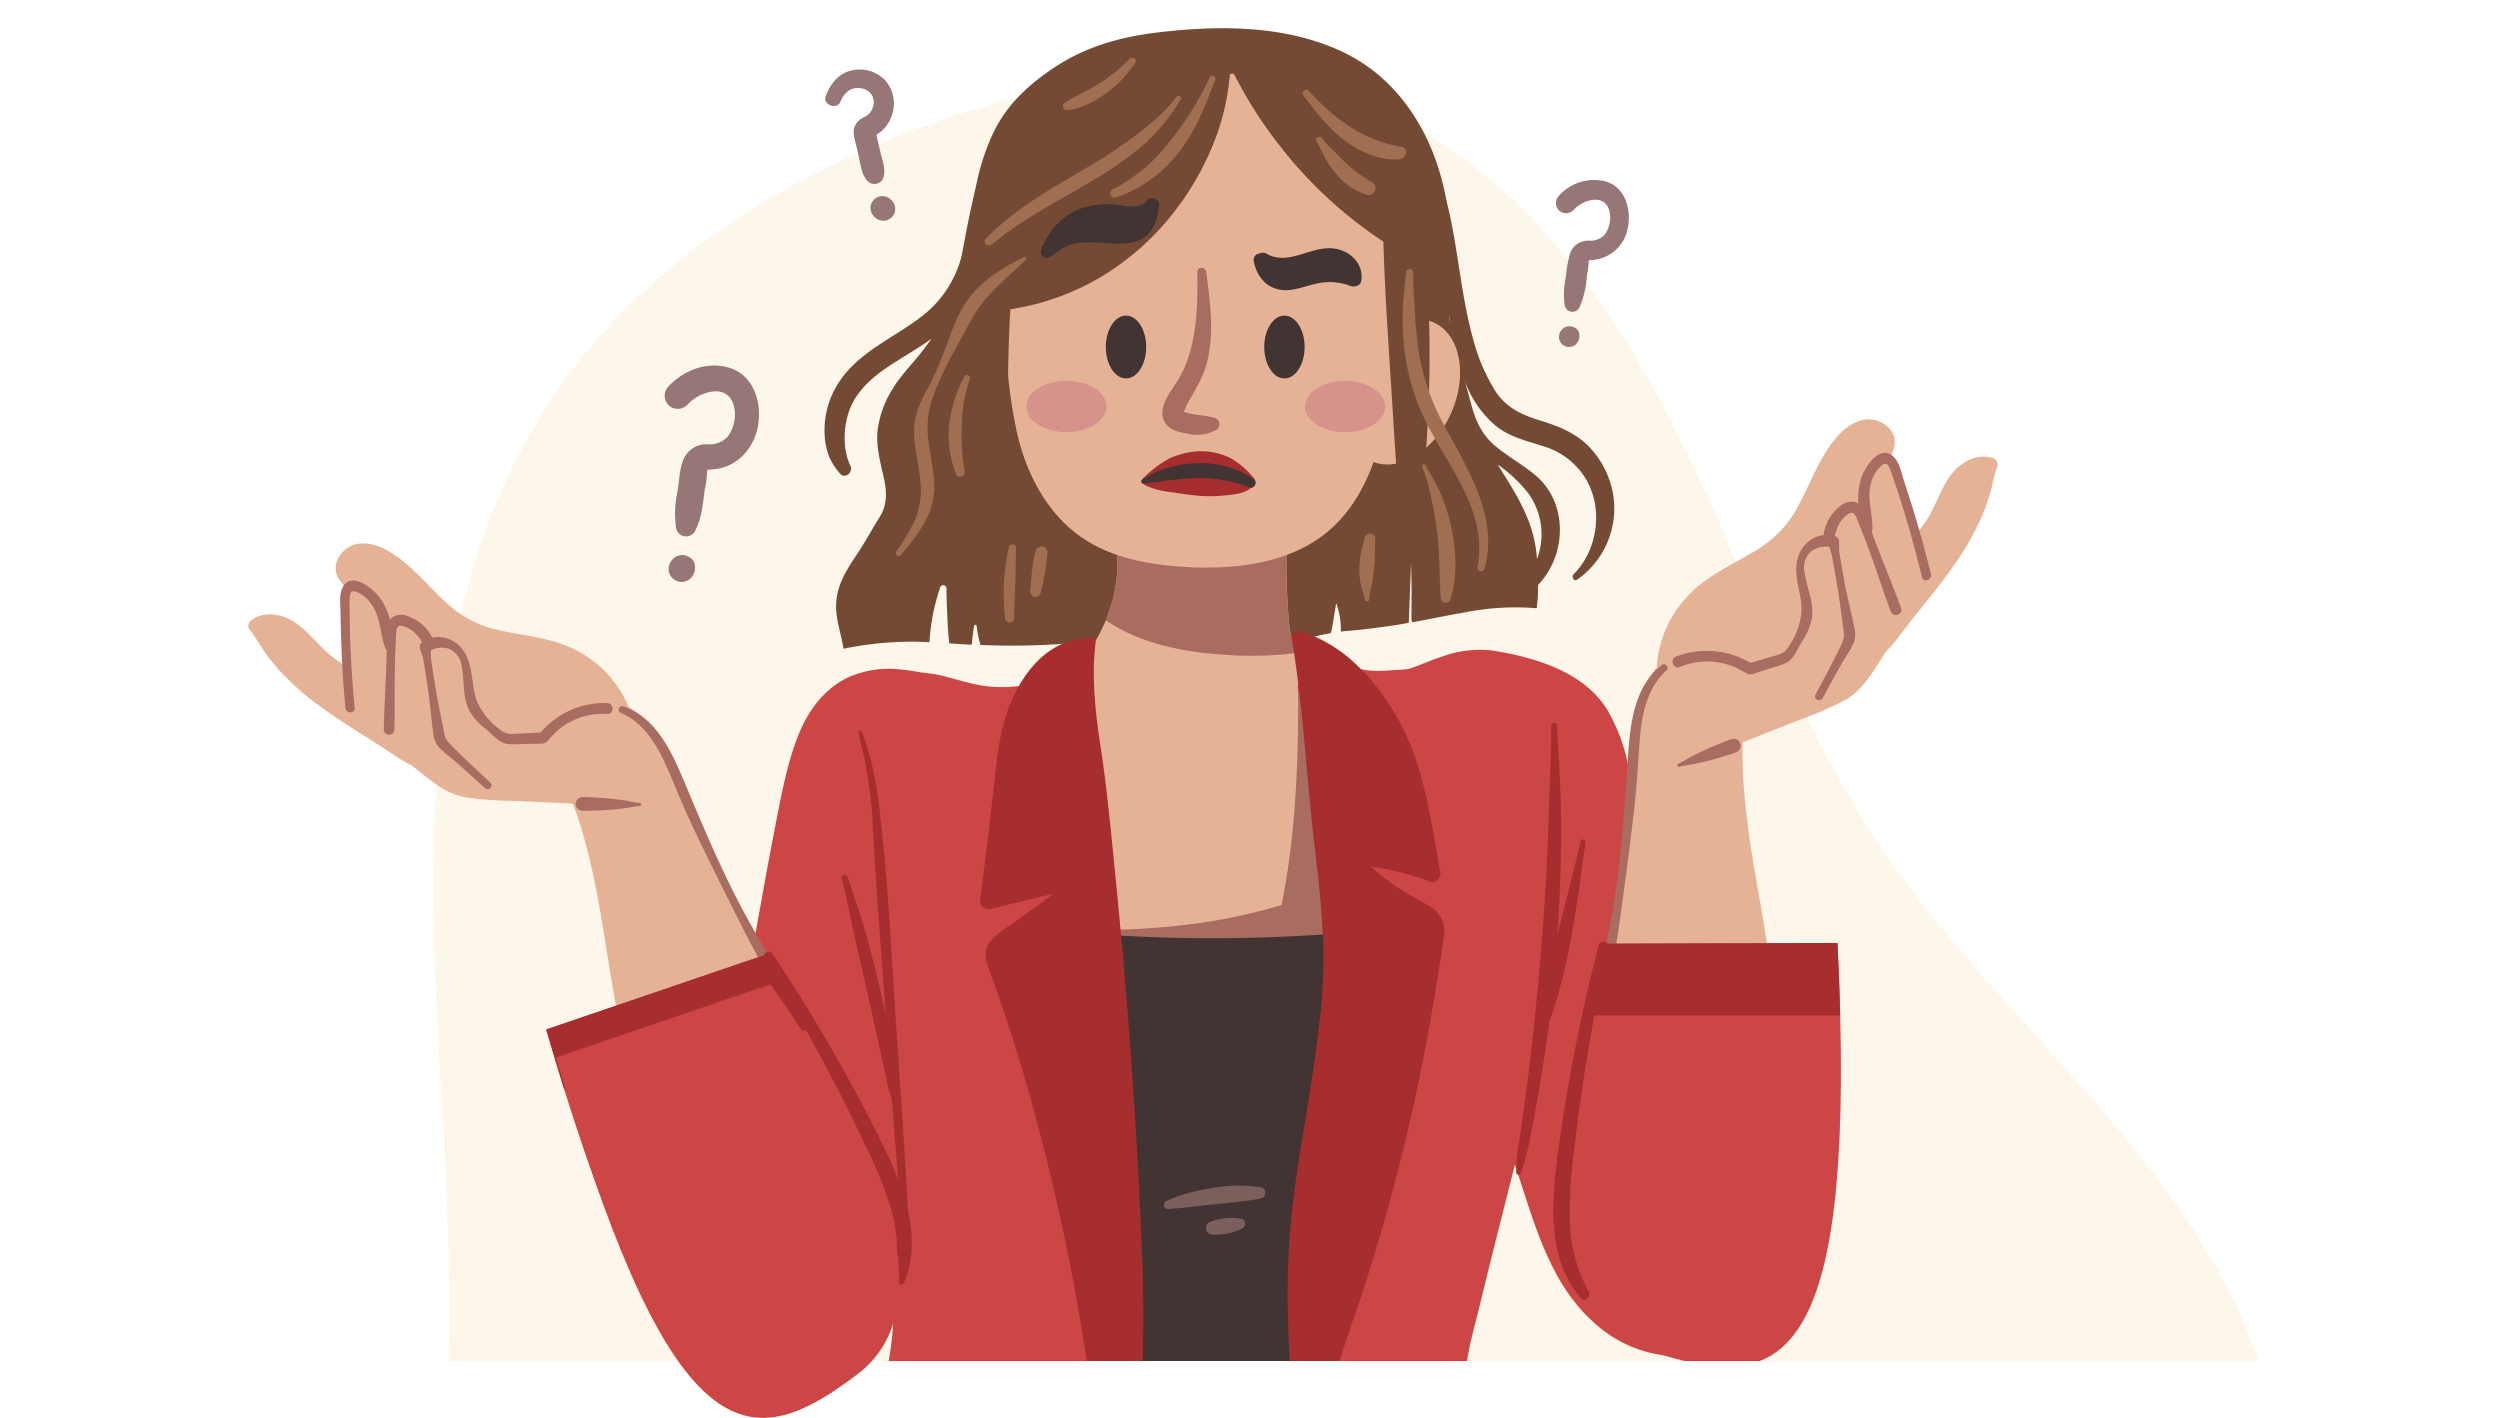 <svg xmlns="http://www.w3.org/2000/svg" xmlns:xlink="http://www.w3.org/1999/xlink" width="518" height="293.778" viewBox="0 0 518 293.778">
  <defs>
    <clipPath id="clip-path">
      <rect id="Rectángulo_416385" data-name="Rectángulo 416385" width="518" height="282" transform="translate(915 4916)" fill="#fff" stroke="#707070" stroke-width="1" opacity="0.86"/>
    </clipPath>
  </defs>
  <g id="Grupo_1201258" data-name="Grupo 1201258" transform="translate(-915 -4916)">
    <g id="Enmascarar_grupo_1183031" data-name="Enmascarar grupo 1183031" clip-path="url(#clip-path)">
      <g id="OBJECTS" transform="translate(966.461 4921.849)">
        <path id="Trazado_1047190" data-name="Trazado 1047190" d="M491.772,448.362c-8.467,30.589-23.452,58.916-38.333,86.963-5.726,10.8-11.557,21.715-17.889,32.257H119.475a185.3,185.3,0,0,1-12.058-21.7,136.937,136.937,0,0,1-12.56-72.7c2.857-26.379,13.365-51.313,18.321-77.377,7.417-38.951,2.262-79.022.886-118.649s1.679-81.436,23.149-114.765c19.359-30.065,51.814-49.785,85.855-60.747,27.662-8.921,58.531-12.5,85.389-1.353,29.295,12.163,49.237,39.8,63.383,68.2s24.234,58.986,41.96,85.3c23.674,35.126,60.374,61.739,76.164,101.051C501.8,384.291,500.251,417.773,491.772,448.362Z" transform="translate(-75.463 -83.958)" fill="#fdf6ea"/>
        <g id="Grupo_1201240" data-name="Grupo 1201240" transform="translate(0 0)">
          <g id="Grupo_1201232" data-name="Grupo 1201232" transform="translate(119.384)">
            <path id="Trazado_1047191" data-name="Trazado 1047191" d="M181.48,169.967a13.443,13.443,0,0,0,2.2,3.419c.954,1.256,2.854-.222,2.166-1.628-1.837-3.753-1.439-9.318.45-12.968,1.908-3.686,5.225-6.167,8.52-8.281,2.617-1.679,5.316-3.23,7.846-5.057-.717,1-1.452,1.99-2.215,2.961-1.973,2.514-4.366,4.869-5.983,7.67a20.908,20.908,0,0,0-3.009,8.607c-.268,3.256.619,6.437,1.31,9.573.669,3.043.765,5.574-.924,8.265-1.58,2.517-2.981,5.129-4.63,7.6-2.215,3.318-4.286,6.477-4.325,10.717-.028,3.031,1.1,5.91,1.531,8.855a70.513,70.513,0,0,1,15.3-1.453c.838.022,1.675.062,2.512.1q.119-1.987.407-3.97a44.489,44.489,0,0,1,1.822-7.4.668.668,0,0,1,1.3.231c0,2.439.131,4.878.244,7.313.063,1.357.183,2.716.332,4.071,1.557.1,3.115.2,4.673.269.1-1.294.243-2.584.465-3.864.047-.267.5-.381.532-.05a22.929,22.929,0,0,0,.8,3.979c2.849.1,5.7.152,8.551.113q2.466-.033,4.932-.149,1.3-.063,2.606-.153c.435-.03.871-.062,1.306-.1.2-.016.4-.031.594-.049a2.274,2.274,0,0,1,.267,0,21.385,21.385,0,0,0,2.357-.259q1.188-.126,2.372-.28,2.475-.322,4.932-.783a95.522,95.522,0,0,0,9.738-2.353c1.2-.359,2.429-.6,3.644-.911q.005-.374,0-.756-.026-2.661-.087-5.32c-.613-27.107-3.6-54.134-2.079-81.282.19-3.4-.954-6.68-4.706-6.269-3.439.377-6.86.978-10.3,1.381a110.986,110.986,0,0,1-21.325.687,2.217,2.217,0,0,0-2.374,2.24,1.9,1.9,0,0,0-.68.353c-1.724,1.448-1.825,4.982-2.208,7.122a52.725,52.725,0,0,1-1.829,7.467,22.9,22.9,0,0,1-7.742,11.106c-6.83,5.318-15.669,8.3-19.137,17.355a17.937,17.937,0,0,0-1.057,8.188A13.906,13.906,0,0,0,181.48,169.967Z" transform="translate(-180.491 -81.129)" fill="#754a34"/>
            <path id="Trazado_1047192" data-name="Trazado 1047192" d="M332.472,178.621a19,19,0,0,0-5.1-9.193c-2.834-2.721-6.268-4.025-9.907-5.146s-6.767-2.517-9.046-5.838a38.229,38.229,0,0,1-4.7-10.814c-2.369-8.32-2.992-17-4.8-25.448-.25-1.179-.533-2.392-.838-3.6-1.508-5.815-3.82-11.789-7.889-15.961-.079-.147-.17-.3-.261-.442a1.414,1.414,0,0,0-.725-.578c.125-1.564-1.405-3.321-3.208-2.414l-6.076,3.06-.7.351-1.349.68-2.289,1.157c-.159.079-.317.159-.476.226-.862.43-1.746.839-2.641,1.258-.42.192-.839.4-1.258.6a28.069,28.069,0,0,0-4.467,2.562q-.306.2-.612.442c-2.9,2.267-3.4,5.759-3.775,9.284-.351,3.23-.521,6.484-.624,9.726-.023.828-.045,1.655-.057,2.483q-.033,1.921-.068,3.843c-.034,2.7-.068,5.4-.136,8.082-.012,0,0,.012,0,.012-.068,2.7-.17,5.373-.351,8.06v.012c-.079,1.338-.192,2.652-.317,3.99-.2,2.085-.442,4.16-.737,6.223-.668,4.738-1.564,9.454-2.664,14.1-.046.17-.091.341-.136.521-.17.7-.341,1.395-.521,2.1a.32.32,0,0,1-.023.1c-.079.306-.159.612-.25.918-.25,1.02-.533,2.029-.828,3.038-1.2,4.3-2.608,8.535-4.183,12.707q-1.48,3.962-3.174,7.822a2.391,2.391,0,0,0,1.225,3.434c4.716,1.576,9.5,3.276,14.328,4.636.771-.182,1.553-.374,2.324-.521a.041.041,0,0,1,.034-.012c.022,0,.034-.012.057-.012.34-.068.68-.147,1.02-.216.261-.068.521-.125.783-.182,0,0,.012.012.012,0,.918-.2,1.825-.42,2.732-.612.793-.182,1.576-.351,2.369-.51.341-.068.68-.136,1.02-.192a1.885,1.885,0,0,0,.068-.272c.385-1.972.7-3.967,1.031-5.951a16.065,16.065,0,0,1,.963,5.759.833.833,0,0,0,.022.147c.521-.057,1.043-.113,1.564-.159.068-.012.283-.022.454-.034a.021.021,0,0,1,.034,0,.477.477,0,0,0,.057-.012h.034a.507.507,0,0,1,.091-.012c.182-.012.363-.034.545-.056.3-.023.578-.057.862-.079q3.674-.39,7.311-.929c1.031-.159,2.063-.341,3.1-.521.147-4.149.329-8.3.476-12.457.136,3.82.113,7.663.079,11.528a1.816,1.816,0,0,0,.182.8c3.639-.658,7.255-1.429,10.905-2.051a53.4,53.4,0,0,1,14.827-.85,2.027,2.027,0,0,0,.068-.3,31.688,31.688,0,0,0,.25-4.523,16.6,16.6,0,0,0,3.979-15.586,14.21,14.21,0,0,0-5.146-7.651c-2.426-1.916-5.1-3.446-7.515-5.4-2.743-2.222-4.138-5.033-5.079-8.468-.454-1.666-.907-3.333-1.36-4.988a21.947,21.947,0,0,0,6.314,9.08c2.981,2.437,6.7,3.2,10.225,4.376a15.35,15.35,0,0,1,7.8,5.634c4.467,6.177,3.458,15.473-1.859,20.8-.511.51.1,1.553.737,1.1A17.987,17.987,0,0,0,332.472,178.621Zm-17.276.907a14.569,14.569,0,0,1,1.7,13.5,28.37,28.37,0,0,0-.918-5.418c-1.326-4.693-3.843-8.763-6.381-12.8-.283-.464-.578-.929-.862-1.394A29.484,29.484,0,0,1,315.2,179.529Zm-16.527-36.953c.091.658.192,1.326.307,1.984-.113-.555-.227-1.122-.329-1.678-1.088-5.69-1.7-11.46-2.313-17.219-.045-.442-.091-.884-.136-1.315C297.309,130.378,297.763,136.511,298.669,142.575Z" transform="translate(-169.271 -83.026)" fill="#754a34"/>
            <path id="Trazado_1047193" data-name="Trazado 1047193" d="M305.838,120.846c-.034-.226-.079-.454-.125-.68-2.46-12.764-9.544-24.518-21.628-30.107-11.959-5.543-25.925-5.406-38.745-3.8-7.118.9-13.987,2.857-20.053,6.756-5.418,3.468-10.168,7.685-13.081,13.523A46.333,46.333,0,0,0,208.59,117.2c-.907,4.013-1.813,8.014-2.55,12.061-.2,1.111-.408,2.233-.612,3.343a.067.067,0,0,1-.012.045v.023c-1.043,5.735-2.051,11.494-2.743,17.275v.012c-.182,1.44-.341,2.891-.465,4.342a5.245,5.245,0,0,0-.884,2.97c-.012,0,0,.012,0,.012a3.315,3.315,0,0,0,.068.658,3.807,3.807,0,0,0,3.106,2.913,10.47,10.47,0,0,0,1.712.3c1.1.1,2.21.1,3.129.147.771.045,1.553.079,2.323.113q1.055.068,2.108.1c.408.034.816.057,1.235.068q3.793.2,7.584.363,4.982.255,9.986.454c1.587.068,3.174.125,4.76.182,3.367.136,6.744.25,10.123.363.442.023.884.034,1.326.045q1.7.068,3.4.1c1.111.045,2.233.079,3.344.113,4.092.125,8.2.192,12.287.306,2.505.057,5,.136,7.493.261l2.539.136a97.058,97.058,0,0,1,9.772,1.02c1.881.283,3.752.658,5.588,1.1.578.136,1.134.283,1.7.442a50.43,50.43,0,0,1,5.634,1.882c.25.091.487.182.725.283a1.862,1.862,0,0,0,1.326.057,2.683,2.683,0,0,0,1.746-2.222c.022-.283.057-.555.079-.838.68-6.813,1.462-13.636,1.984-20.471a2.7,2.7,0,0,0,.023-.306c.046-.6.091-1.213.136-1.813A89.543,89.543,0,0,0,305.838,120.846Z" transform="translate(-177.029 -85.293)" fill="#754a34"/>
          </g>
          <path id="Trazado_1047194" data-name="Trazado 1047194" d="M291.579,206c-1.111.079-2.3.17-3.525.2q-1.224.068-2.483.034c-.329,0-.668-.012-1-.023-4.523-.216-9.011-1.383-11.381-5.282a.011.011,0,0,1-.012-.012c-.034-.046-.057-.091-.091-.136-.079-.136-.159-.272-.238-.42a3.374,3.374,0,0,1-.216-.454.1.1,0,0,1-.034-.079,3.411,3.411,0,0,1-.159-.363,3.7,3.7,0,0,1-.17-.454c-.057-.159-.1-.306-.147-.464a5.509,5.509,0,0,1-.216-.737v-.034c-.068-.3-.136-.589-.192-.884a25.177,25.177,0,0,1-.374-2.868c-.226-2.527-.351-5.079-.43-7.618-.057-1.825-.079-3.639-.068-5.464v-.012c0-.714.012-1.429.023-2.142.012-.8.022-1.609.056-2.4,0-.216.012-.442.022-.658.057-1.734.137-3.468.261-5.2a2.263,2.263,0,0,0-2.822-2.176c-.34.136-.692.272-1.043.4-.238.091-.476.182-.714.261-.476.17-.941.329-1.405.476-.7.226-1.417.43-2.131.624-.521.136-1.043.261-1.576.386-.862.2-1.723.374-2.6.521-.43.079-.872.147-1.3.2s-.873.125-1.315.17c-.363.045-.714.079-1.076.113-.624.057-1.258.1-1.882.136l-.987.034c-.43.012-.873.023-1.315.023q-1.5,0-2.992-.1c-.317-.023-.624-.034-.941-.068a.87.87,0,0,1-.182-.023c-.374-.034-.748-.068-1.122-.113s-.737-.079-1.1-.136c-.872-.113-1.734-.26-2.608-.442-.487-.091-.987-.192-1.474-.317s-.987-.226-1.474-.363a2.038,2.038,0,0,0-2.448,1.088,1.716,1.716,0,0,0-.737.226c-.136.1-.272.216-.408.317a1.821,1.821,0,0,0-.487.862,5.985,5.985,0,0,0-.386,1.881,6.41,6.41,0,0,0,.182,1.916,2.066,2.066,0,0,0,.555.907c.012.057.012.113.023.17.068.4.136.793.182,1.191.1.714.159,1.44.192,2.166v.057q.035.68.034,1.36c0,.51-.012,1.02-.046,1.53-.022.408-.045.816-.091,1.225a.1.1,0,0,1-.012.079c-.022.272-.057.555-.091.828a.021.021,0,0,1,0,.034c-.034.306-.068.6-.125.9q-.119.749-.272,1.5a24.418,24.418,0,0,1-.646,2.562c-.034.125-.079.261-.113.386-.3.975-.646,1.927-1.032,2.868a31.163,31.163,0,0,1-2.051,4.126v.012a25.313,25.313,0,0,1-3.672,4.818,24.737,24.737,0,0,1-3.956,3.344,27.3,27.3,0,0,1-9.714,4.138.041.041,0,0,0-.034.012,1.84,1.84,0,0,0-1.27,2.233c.068.17.136.339.2.51.872,2.188,1.871,4.308,2.913,6.4.873,1.746,1.768,3.48,2.641,5.226q1.48,2.958,2.812,5.973,1.48,3.264,2.766,6.6c.692,1.78,1.349,3.593,2.063,5.373a5.644,5.644,0,0,0,4.16,3.593,21.607,21.607,0,0,0,3.343.464c.6.045,1.191.079,1.78.136l.454.034,6.767.612c9.011.828,18.035,1.542,27.058,2.289.25.023.487.045.737.057,1.825.159,3.65.317,5.464.442a14.365,14.365,0,0,0,1.847.012,8.015,8.015,0,0,0,1.643-.26,5.191,5.191,0,0,0,2.12-1.145,8.754,8.754,0,0,0,2.211-4.455q.9-3.248,1.7-6.506c.862-3.492,1.621-7.005,2.38-10.519.3-1.417.6-2.834.907-4.251.057-.25.113-.51.182-.759.125-.567.261-1.145.4-1.712.363-1.542.737-3.072,1.133-4.6.329-1.27.646-2.539,1-3.8a7.917,7.917,0,0,1,.487-1.292,23.366,23.366,0,0,1,1.405-2.313A2,2,0,0,0,291.579,206Z" transform="translate(-55.764 -71.508)" fill="#e5b296"/>
          <path id="Trazado_1047195" data-name="Trazado 1047195" d="M270.217,200.919a74.266,74.266,0,0,1-14.793.43c-8.74-.555-17.786-2.245-24.96-7.176a30.135,30.135,0,0,0,2.018-16.674c-.012-.057-.012-.113-.023-.17a2.066,2.066,0,0,1-.555-.907,6.484,6.484,0,0,1-.182-1.916,5.985,5.985,0,0,1,.386-1.881,1.821,1.821,0,0,1,.487-.862c.136-.1.272-.216.408-.317a1.68,1.68,0,0,1,.737-.226,2.037,2.037,0,0,1,2.449-1.088,46.471,46.471,0,0,0,29.234-1.78,2.263,2.263,0,0,1,2.822,2.176q-.527,7.94-.3,15.881c.079,2.539.2,5.089.43,7.618a16.7,16.7,0,0,0,1.508,6.337A5.46,5.46,0,0,0,270.217,200.919Z" transform="translate(-52.801 -71.508)" fill="#a96c60"/>
          <path id="Trazado_1047196" data-name="Trazado 1047196" d="M330.2,232.307a5.411,5.411,0,0,0-.488-.658,14.512,14.512,0,0,0-4.273-3.038c-.442-.25-.884-.487-1.338-.737-1.36-.737-2.743-1.462-4.138-2.142-3.729-1.837-7.56-3.48-11.426-4.988q-2.687-1.055-5.406-2-4.251-1.48-8.569-2.7c-.341-.1-.68-.192-1.031-.3q-2.687-.749-5.406-1.395c-1.076-.261-2.166-.51-3.254-.749-1.53-.341-3.06-.646-4.6-.941-.341-.068-.692-.136-1.043-.192-.454-.079-.918-.17-1.371-.25a157.9,157.9,0,0,0-41.283-1.678c-.329.022-.658.057-.987.091-.136.012-.283.023-.42.045-1.02.1-2.029.2-3.05.329q-5.85.7-11.619,1.825c-1.553.306-3.106.634-4.647,1-1.564.351-3.117.737-4.671,1.145-2.426.646-4.942,1.315-7.436,2.1a41.657,41.657,0,0,0-12.99,6.212c-.182.125-.374.272-.555.42-.283.226-.555.464-.828.714a15.508,15.508,0,0,0-3.967,5.644,1.56,1.56,0,0,0-.465,1.349c-.057.216-.125.42-.182.624a2.107,2.107,0,0,0,.953,2.335c1.179,4.273,2.335,8.559,3.434,12.854q1.242,4.762,2.426,9.544a.039.039,0,0,0,.012.034c1,4.035,1.972,8.105,2.9,12.163a.086.086,0,0,0,.012.057q1.6,6.938,3.083,13.908c.306,1.371.6,2.755.884,4.126q2.619,12.479,4.919,25.051c1.893,10.372,3.571,20.789,4.9,31.252.283,2.2.545,4.387.793,6.586.828,7.232,1.5,14.475,1.938,21.73.136,2.369.2,4.727.216,7.1.012,2-.42,4.625.487,6.484a3.613,3.613,0,0,0,1.78,1.757,8.508,8.508,0,0,0,2.731.6c.363.034.737.057,1.1.091q3.605.339,7.2.578,7.312.511,14.633.612a291.011,291.011,0,0,0,40.366-2.166q.714-.068,1.429-.17c.386-.045.759-.091,1.145-.147.034,0,.079-.012.113-.012q3.588-.476,7.152-1.031c1.95-.306,3.967-.6,5.577-1.837l.136-.1a7.049,7.049,0,0,0,2.176-3.446c.192-.521.341-1.043.5-1.576.034-.125.068-.238.1-.363.669-2.3,1.3-4.613,1.927-6.926,2.176-7.98,4.273-15.983,6.348-24l1.054-4.081q6.7-26.049,12.661-52.268c.283-1.213.567-2.426.839-3.638q3.2-14.01,6.155-28.089.936-4.387,1.837-8.8a.139.139,0,0,0,.012-.068c.2-.975.4-1.962.6-2.936.091-.454.181-.9.272-1.338.068-.306.125-.624.192-.929.317-1.609.668-3.208.975-4.818.125-.634.226-1.28.329-1.916A8.46,8.46,0,0,0,330.2,232.307Z" transform="translate(-60.409 -64.583)" fill="#e5b296"/>
          <path id="Trazado_1047197" data-name="Trazado 1047197" d="M296.532,264.655c-.064-1.963-.195-3.924-.368-5.88-1.418-16.012-6.5-31.392-11.366-46.618-1.41-4.414-2.785-8.841-4.232-13.243-.033-.1-.069-.2-.1-.3A43.671,43.671,0,0,1,276.1,196.8a54.518,54.518,0,0,1-5.775-3.227c-.063-.015-.126-.034-.189-.049.351,18.564.36,37.2-3.289,55.445-.21.071-.418.139-.618.2q-2.311.668-4.647,1.245-4.671,1.155-9.423,1.942a146.5,146.5,0,0,1-19.124,1.718,2.041,2.041,0,0,0-2,2.39,1.935,1.935,0,0,0,.55,2.729c.288.192.583.376.872.566a13.725,13.725,0,0,0,3.7,3.831,68.933,68.933,0,0,0,7.359,4.631,93.921,93.921,0,0,0,16.366,7.192,1.737,1.737,0,0,0,1.225.479,131.353,131.353,0,0,0,24.129-2.413c1.942-.373,3.879-.783,5.8-1.25,1.906-.463,3.721-1.057,4.722-2.889A8.942,8.942,0,0,0,296.532,264.655Z" transform="translate(-52.762 -67.304)" fill="#a96c60"/>
          <path id="Trazado_1047198" data-name="Trazado 1047198" d="M357.743,534.063H281.217q-4.013-20.217-8.864-40.138-2.176-8.825-4.546-17.558c-1.031-3.809-2.176-7.584-3.208-11.415l-4.489,2.755a214.686,214.686,0,0,0-.987,21.549c-.057,10.565.386,21.117.862,31.672q.289,6.563.533,13.137H183.392c-2.721-15.608-5.192-31.274-7.039-47.008A382.05,382.05,0,0,1,173.36,443.1c0-3.979.079-7.957.272-11.936.192-3.809.5-7.618.975-11.393a125,125,0,0,1,2.675-14.566,143.007,143.007,0,0,1,7.356-21.515c.3-.692.589-1.371.9-2.063.454-1.043.929-2.075,1.405-3.106,1.474-3.2,3.038-6.337,4.671-9.454.374-.737.759-1.462,1.157-2.2,4.376-8.195,9.181-16.175,14-24.122q2.108-3.469,4.183-6.938c.2-.34.42-.692.624-1.043,6.416-10.735,12.616-21.571,18.171-32.827a1.629,1.629,0,0,1,1.677-.884,2.181,2.181,0,0,1,1.167.454q6.037-1.106,12.095-2.051c.862-.125,1.712-.25,2.562-.374,3.5-.533,7.017-1.009,10.531-1.451q6.478-.833,12.979-1.485,3.315-.339,6.643-.612l1.156-.1c.714-.068,1.439-.125,2.166-.17.057,0,.1-.012.159-.012a7.99,7.99,0,0,1,1.508.091,1.5,1.5,0,0,1,2.063.272c1.36,1.485,2.709,2.992,4,4.546,2.142,2.551,4.16,5.214,6.053,7.957a147.66,147.66,0,0,1,13.5,24.87l.136.306c1.27,2.9,2.46,5.838,3.593,8.773a276.792,276.792,0,0,1,8.569,26.684c.216.771.42,1.553.634,2.323,1.564,5.86,3.038,11.755,4.5,17.661q3.145,12.651,6.3,25.3,2.755,11,5.452,22.013c.578,2.335,1.156,4.681,1.723,7.017,4.522,18.579,9.114,37.146,12.923,55.884,1.9,9.352,3.616,18.737,5.022,28.18C357.164,529.178,357.584,531.6,357.743,534.063Z" transform="translate(-62.292 -50.432)" fill="#413432"/>
          <path id="Trazado_1047199" data-name="Trazado 1047199" d="M195.679,519.53h-3.99q-.562-2.636-1.088-5.271a534.633,534.633,0,0,1-8.967-66.958c-.4-5.475-.8-10.984-1.076-16.482-.283-5.611-.442-11.234-.341-16.845.034-2.018.1-4.081.226-6.144.487-8.444,1.916-17.082,6.064-24.393,1.1-1.927,4.523-.646,3.684,1.5a77,77,0,0,0-4.681,16.777c-.386,2.505-.624,5.022-.783,7.55-.192,3.174-.261,6.359-.3,9.533q-.086,6.513.034,13a403.922,403.922,0,0,0,4.6,53.458Q191.724,502.509,195.679,519.53Z" transform="translate(-61.157 -35.899)" fill="#7b5f5c"/>
          <path id="Trazado_1047200" data-name="Trazado 1047200" d="M283,510.472h-3.945q-5.083-19.043-10.145-38.11c-1.553-5.815-2.992-11.686-4.875-17.411a71.844,71.844,0,0,0-3.117-7.98c-.624-1.326-1.292-2.641-2.029-3.91a17.932,17.932,0,0,1-2-3.876c-.363-1.292,1.292-2.834,2.505-1.916,2.562,1.95,4,5.5,5.293,8.4a84.335,84.335,0,0,1,3.434,9.227c1.871,5.973,3.367,12.073,4.964,18.125q2.568,9.675,5.123,19.338Q280.612,501.421,283,510.472Z" transform="translate(-48.418 -26.842)" fill="#7b5f5c"/>
          <path id="Trazado_1047201" data-name="Trazado 1047201" d="M328.834,240.8c-.192.034-.385.079-.578.113q-10.473,2.194-21.072,3.706c-.51.079-1.031.147-1.553.216-1.054.159-2.131.3-3.2.43q-9.25,1.207-18.567,1.859c-.521.046-1.043.079-1.564.113-1.395.1-2.788.182-4.183.261a340.79,340.79,0,0,1-37.589-.012c-.646-.034-1.28-.079-1.916-.113-.147-.012-.3-.022-.442-.022q-10.422-.663-20.8-1.938c-.748-.091-1.5-.192-2.245-.283-1.791-.238-3.571-.487-5.362-.749q-4.268-.63-8.513-1.371c-2.981-.5-5.951-1.054-8.921-1.633-.759-.147-1.508-.3-2.255-.454-.363-.068-.714-.147-1.076-.216.5,1.9.987,3.82,1.462,5.735,0,.022.012.034.012.057q1.531,6.019,2.947,12.061a.036.036,0,0,1,.012.023q2.006,8.468,3.82,16.958v.012c.363,1.655.714,3.321,1.066,4.988,1.734,8.3,3.4,16.618,4.909,24.972.012.012,0,.012,0,.012,1.9,10.394,3.571,20.834,4.909,31.319.3,2.313.578,4.636.838,6.948.8,7.107,1.462,14.226,1.893,21.367.136,2.369.2,4.727.216,7.1.012,2-.42,4.625.487,6.484,1.088,2.245,3.446,2.255,5.611,2.449q3.605.339,7.2.578,7.125.493,14.272.612a293.828,293.828,0,0,0,39.924-2.063c.487-.057.975-.113,1.462-.181.363-.034.737-.079,1.1-.137.306-.034.624-.068.929-.113q3.588-.476,7.152-1.031a15.378,15.378,0,0,0,4.477-1.157,5.966,5.966,0,0,0,2.833-2.823,10.813,10.813,0,0,0,.658-1.621c.181-.567.351-1.145.521-1.724.669-2.3,1.3-4.613,1.927-6.926,2.029-7.414,3.979-14.849,5.906-22.285.5-1.927,1-3.866,1.5-5.793q6.462-25.113,12.231-50.4.645-2.755,1.27-5.509,3.2-14.01,6.155-28.089c.363-1.734.725-3.468,1.088-5.214a.041.041,0,0,0,.012-.034c.442-2.188.9-4.364,1.349-6.552Z" transform="translate(-59.692 -59.463)" fill="#413432"/>
          <path id="Trazado_1047202" data-name="Trazado 1047202" d="M328.025,441.026q-1.837-6.682-3.843-13.319a1.327,1.327,0,0,0-.057-.2c-5.521-18.307-11.189-36.591-17.548-54.626-1.576-4.443-3.242-8.853-4.784-13.307-1.5-4.3-2.664-8.672-2.4-13.262.261-4.636,1.633-9.193,2.731-13.693q1.734-7.107,3.514-14.215,1.989-7.907,3.991-15.8c.159-.612.306-1.225.464-1.837-.012-.012-.012-.012.012-.022q3.18-12.583,6.314-25.187a.042.042,0,0,0,.012-.034c.454-1.859.907-3.718,1.36-5.565a.222.222,0,0,0,.034-.125c.658-2.721,1.315-5.43,1.972-8.151,1.054-4.364,1.7-8.842.283-13.194a1.092,1.092,0,0,0-.057-.182c-.317-.918-.68-1.813-1.076-2.687v-.022c-.442-.975-.929-1.916-1.44-2.856-.408-.771-.839-1.542-1.28-2.3-.737-1.3-1.485-2.608-2.188-3.922q-1.6-3.009-3.151-6.076c-3.083-6.132-5.963-12.39-8.411-18.771q-2.194-5.713-4.069-11.573c.624-2.006-2.267-3.6-3.854-2.051-.884.442-1.78.873-2.7,1.292-.42.057-.8.091-1.054.136q-1.581.289-3.2.442c-.624.068-1.258.125-1.881.159-2.573.17-5.452.476-8.014-.136h-.012a8.791,8.791,0,0,1-2.006-.714c-.216-.1-.42-.216-.634-.306h-.012c-1.145-.567-2.3-1.088-3.379-1.734a.011.011,0,0,0-.012-.012c-.012,0-.012-.012-.022-.012a.085.085,0,0,1-.045-.023c-1.258-.759-2-2.12-3.492-2.539a3.042,3.042,0,0,0-1.462-.034,2.906,2.906,0,0,0-2.018,1.633c-.034.079-.057.147-.091.226-.012.045-.022.1-.034.147a2.261,2.261,0,0,0-.046,1.032,2.078,2.078,0,0,0,0,.589c.079.464.147.929.216,1.394a.042.042,0,0,1,.012.034v.034c.068.487.147.963.216,1.451.216,1.429.442,2.846.658,4.274.51,3.287,1.02,6.574,1.508,9.861,1.53,10.2,2.947,20.449,3.763,30.719.238,2.947.43,5.906.555,8.853.022.408.045.8.057,1.213a115.886,115.886,0,0,1-.317,14.441q-.187,2.159-.476,4.285c-.43,3.389-1,6.756-1.52,10.134-1.371,8.989-2.517,18.024-3.333,27.08-.068.612-.113,1.213-.17,1.825-1.678,19.292-2.063,38.687-.113,57.969.533,5.384,1.224,10.735,2.041,16.062.068.442.136.884.192,1.315.567,3.571,1.179,7.118,1.837,10.666,1.734,9.363,3.809,18.67,6.064,27.919q1.8,7.4,3.741,14.748c1.122,4.3,2.267,8.569,3.423,12.854q.936,3.434,1.871,6.869c.51,1.893.85,4.409,2.766,5.441,2.041,1.111,4.183.057,6.132-.714,2.131-.85,4.251-1.724,6.359-2.641A183.46,183.46,0,0,0,322.1,452.755c.668-.4,1.315-.8,1.972-1.213,1.746-1.1,3.525-2.289,4.273-4.308C329.113,445.186,328.58,443.055,328.025,441.026Z" transform="translate(-47.196 -67.145)" fill="#cc4645"/>
          <path id="Trazado_1047203" data-name="Trazado 1047203" d="M372.262,317.109c-.3-6.439-2.97-12.39-5.951-18-.555-1.043-1.111-2.075-1.666-3.117-4.376-8.151-8.83-16.232-12.923-24.508q-1.989-3.98-3.843-8.048c-1.031-2.279-2.029-4.556-3-6.858a210.3,210.3,0,0,1-10.315-30.584v-.034c-.045-.2-.1-.4-.147-.6-.476-1.962-.918-3.945-1.405-5.906-.022-.113-.057-.238-.091-.351a38.114,38.114,0,0,0-4.138-10.8c-3.23-5.305-8.762-8.4-14.532-10.259a59.727,59.727,0,0,0-9.533-2.176,22.274,22.274,0,0,0-9.635,1.066c-2.562.8-5,1.916-7.538,2.777-.521.192-1.043.363-1.576.51a35.379,35.379,0,0,1-6.631,1.314c-.8.079-1.6.136-2.392.136a9.009,9.009,0,0,1-.941.012h-.046A36.708,36.708,0,0,1,266.5,200.1a1.419,1.419,0,0,0-1.678.793,1.551,1.551,0,0,0-.192.737c0,.012-.012.022,0,.034s-.012.012,0,.022v.2a1.077,1.077,0,0,0,.216.543,2.141,2.141,0,0,0-.17.363c-.012.034-.022.057-.034.091v.068a1.508,1.508,0,0,0,0,.975V204a1.174,1.174,0,0,0,.226.442,1.768,1.768,0,0,0,.216.283c.136.147.272.3.4.442a132.646,132.646,0,0,1,9.363,11.551q2.244,3.145,4.318,6.4,3.231,5.084,5.951,10.463c.521,1.02,1.02,2.041,1.508,3.083v.012c0,.012.012.012.012.023.975,2.018,1.871,4.069,2.743,6.144.828,1.96,1.621,3.944,2.38,5.928.454,1.179.884,2.358,1.315,3.537.545,1.474,1.066,2.959,1.576,4.455,1.3,3.741,2.539,7.5,3.763,11.268q4.081,12.548,8.151,25.108c.057.159.1.306.147.464.952,2.925,1.9,5.86,2.856,8.785.091.283.192.578.283.862.136.408.261.827.4,1.235.091.272.182.555.272.828,3.412,10.531,6.756,22.07,15.291,29.7a26.366,26.366,0,0,0,14.589,6.9h.012c.465.057.929.091,1.395.113a17.787,17.787,0,0,0,6.008-.783c1.837-.182,3.65-.442,5.43-.737,5.815-.963,11.12-3.264,14.724-8.093A24.016,24.016,0,0,0,372.262,317.109Z" transform="translate(-47.134 -66.943)" fill="#cc4645"/>
          <path id="Trazado_1047204" data-name="Trazado 1047204" d="M246.826,315.593q-.136-3.638-.3-7.277c-.476-11.12-.884-22.251-1.643-33.36q-.561-8.094-1.179-16.2c-.113-1.429-.226-2.846-.351-4.273a4.645,4.645,0,0,0-.045-.567v-.012c-.306-3.945-.646-7.9-1.009-11.845-.884-9.816-1.9-19.61-3.117-29.381-.17-1.417-.351-2.822-.533-4.239-.363-2.777-.725-5.565-1.066-8.355a2.384,2.384,0,0,0-1.213-1.893,2.195,2.195,0,0,0-2.041,0c-3.355,1.542-6.688,3.1-10.043,4.636a.011.011,0,0,0-.012.012c-.079.034-.147.068-.226.1q-7.482,3.451-14.94,6.926a2.242,2.242,0,0,0-1.134,1.96q-.1,3.621-.216,7.243c-.351,10.361-.9,20.721-1.768,31.048-.907,10.893-2.2,21.753-4,32.532v.012c-.125.759-.25,1.518-.4,2.267-.125.783-.261,1.576-.408,2.358-.386,2.1-.771,4.194-1.167,6.292v.057c-.442,2.255-.884,4.5-1.326,6.756a.021.021,0,0,0,0,.034c-.1.487-.192.952-.3,1.439a2.037,2.037,0,0,0-.125.476c-.012.113-.023.226-.034.351-.012.079-.034.17-.045.25,0,0-.012,0,0,.012-.341,1.655-.658,3.3-.987,4.964v.012c-.045.182-.079.351-.113.533a2.172,2.172,0,0,0,.669,2.108c-.012.476-.012.941-.012,1.417V312c0,5.894.42,11.789.42,17.683,0,1.054-.012,2.1-.057,3.151,0,.261-.012.533-.023.794a61.419,61.419,0,0,1-2.414,15.156,84.763,84.763,0,0,1-5.906,14.09q-6.852,13.3-12.481,27.183a263.43,263.43,0,0,0-10.009,28.769q-1.581,5.764-2.868,11.585c-1.633,7.265-2.925,14.611-3.922,22a2.228,2.228,0,0,0,1.53,2.63q6.7,2.262,13.478,4.194c2.766.793,5.543,1.553,8.331,2.255,1.3.341,2.6.669,3.91.975,1.813.442,3.639.862,5.464,1.27q7.77,1.718,15.632,3.026c2.664.454,5.339.85,8.014,1.225,2.335.317,5.373,1.235,7.594.1,2.085-1.076,2.641-3.343,3.185-5.441.68-2.652,1.326-5.317,1.972-7.98.533-2.222,1.076-4.433,1.621-6.654q1.139-4.676,2.267-9.352c2.528-10.576,4.9-21.2,6.938-31.886q1.513-7.924,2.743-15.881c.068-.464.147-.941.216-1.405.125-.783.238-1.564.363-2.346.624-4.16,1.2-8.309,1.757-12.481a246.406,246.406,0,0,0,1.95-32.952C247.438,333,247.178,324.3,246.826,315.593Z" transform="translate(-64.435 -66.571)" fill="#cc4645"/>
          <path id="Trazado_1047205" data-name="Trazado 1047205" d="M237.868,213.687a29.109,29.109,0,0,1-1.812-4.421c-.962-2.871-1.794-5.753-2.528-8.677a40.492,40.492,0,0,1-6.661,1.841,26.992,26.992,0,0,1-8.411.25c-3.233-.42-6.334-1.539-9.5-2.266-1.432-.328-2.9-.423-4.346-.641a44.569,44.569,0,0,0-5.23-.658,21.14,21.14,0,0,0-8.563,1.425c-5.6,2.265-9.241,7.33-11.327,12.82-2.436,6.411-3.611,13.424-4.924,20.133-1.354,6.921-2.555,13.872-3.829,20.808-2.506,13.653-5,27.326-9.267,40.564-2.138,6.633-5.036,12.977-7.027,19.659-1.738,5.83-2.68,11.654-.595,17.551a18.356,18.356,0,0,0,4.374,7.163,21.121,21.121,0,0,0,8.387,4.679,33.085,33.085,0,0,0,17.14.9,22.226,22.226,0,0,0,7.866-3.608,33.48,33.48,0,0,0,6.166-6.362c3.886-4.816,6.555-10.628,9.008-16.272a115.445,115.445,0,0,0,6.619-19.614c1.432-6.105,2.425-12.3,3.314-18.506.914-6.372,1.718-12.762,2.77-19.113a140.364,140.364,0,0,1,4.007-18.6,73.182,73.182,0,0,1,7.868-17.047,87.865,87.865,0,0,0,6.606-11.817C237.937,213.809,237.9,213.748,237.868,213.687Z" transform="translate(-65.733 -66.378)" fill="#cc4645"/>
          <path id="Trazado_1047206" data-name="Trazado 1047206" d="M294.923,156.529c-3.556,7.939-10.934,12.362-16.48,9.878s-7.157-10.933-3.6-18.873,10.934-12.362,16.48-9.878S298.479,148.591,294.923,156.529Z" transform="translate(-45.739 -76.705)" fill="#e5b296"/>
          <path id="Trazado_1047207" data-name="Trazado 1047207" d="M214.927,167.8c1.892,8.777,6.336,17.2,13.566,22.137,6.247,4.265,14.042,5.635,21.492,6.064,10.2.588,21.416-.683,29.359-7.284,9.577-7.959,12.172-21.551,13.987-34.849,1.427-10.454,2.8-21.932-.111-32.816C287.65,100.2,266.06,86.777,245.9,91.969,212.528,100.565,209.309,141.73,214.927,167.8Z" transform="translate(-55.753 -84.369)" fill="#e5b296"/>
          <path id="Trazado_1047208" data-name="Trazado 1047208" d="M295.4,129.434c-.4-.741-.816-1.48-1.219-2.219-.064-.643-.1-1.277-.169-1.908A2.143,2.143,0,0,0,292,123.334c-2.829-4.919-5.831-9.732-9.1-14.364a2.1,2.1,0,0,0-.232-.334q-1.044-1.483-2.119-2.929c-.282-.386-.575-.76-.867-1.134-.841-1.09-1.7-2.168-2.6-3.209a52.514,52.514,0,0,0-15.033-12.486,1.669,1.669,0,0,0-2.247.47,16.922,16.922,0,0,0-2.124.038c-.442.026-.882.072-1.322.1a2,2,0,0,0-1.249.023,2.8,2.8,0,0,0-.262.124c-.485.051-.969.1-1.453.177-1.371.192-2.75.443-4.1.749-.771.166-1.53.343-2.286.553s-1.513.409-2.267.643a2.21,2.21,0,0,0-1.328,2.783,2.149,2.149,0,0,0,1.8,1.42,2.635,2.635,0,0,0,.982-.092c.145-.045.3-.082.444-.127h.012c1.011-.288,2.024-.554,3.052-.776,1.107-.239,2.226-.445,3.35-.606.6-.083,1.193-.155,1.79-.227a91.507,91.507,0,0,0,9.668,15.136,89.514,89.514,0,0,0,18.3,17.6c.992.725,2.016,1.415,3.039,2.092.236,8.636.8,17.256,1.342,25.879q.236,3.682.472,7.376.226,3.548.45,7.106v.012q.474,7.4.961,14.8c.161,2.5,4.142,2.774,4.442.213q1.223-10.184,1.646-20.415c.051-1.027.092-2.055.11-3.08v-.012c.087-2.248.129-4.492.136-6.744.049-7.113-.187-14.236-.727-21.323a1.721,1.721,0,0,0,.79-.907A2.5,2.5,0,0,0,295.4,129.434Z" transform="translate(-50.669 -84.738)" fill="#754a34"/>
          <path id="Trazado_1047209" data-name="Trazado 1047209" d="M259.821,91.31a2.443,2.443,0,0,0-.216-.567,2.346,2.346,0,0,0-1.984-1.179,56.38,56.38,0,0,0-18.034,2.992h-.012c-1.451.487-2.879,1.043-4.285,1.655-.012,0-.022.012-.034.023a52.643,52.643,0,0,0-5.214,2.562,55.26,55.26,0,0,0-11.54,8.615c-3.038,2.959-5.6,6.415-6.427,10.576a14.86,14.86,0,0,0-.226,1.633c0,.079.012.147.012.216a48.649,48.649,0,0,0-.634,5.555c-.091,1.02-.182,2.041-.25,3.061-.068.884-.136,1.768-.182,2.652-.057.6-.091,1.213-.125,1.825-.091,1.667-.17,3.333-.226,5-.045.987-.079,1.984-.113,2.97a2.176,2.176,0,0,0-1.405,2.041v.034a2.438,2.438,0,0,0,1.314,2.04c-.022.816-.045,1.643-.057,2.459q-.086,7.618.216,15.224.255,7.226.828,14.453c.136,1.722,2.766,1.768,2.709,0-.079-2.493-.136-4.965-.17-7.459v-.012c-.034-2.267-.034-4.534-.022-6.813q.033-7.7.374-15.394c.045-.884.1-1.768.147-2.653A51.918,51.918,0,0,0,238.6,132.286a53.707,53.707,0,0,0,8.422-8.173,58.492,58.492,0,0,0,9.272-15.507,48.648,48.648,0,0,0,3.355-13.444c.113-1.111.192-2.222.226-3.343A1.942,1.942,0,0,0,259.821,91.31Z" transform="translate(-56.38 -84.583)" fill="#754a34"/>
          <g id="Grupo_1201234" data-name="Grupo 1201234" transform="translate(164.18 35.162)">
            <path id="Trazado_1047210" data-name="Trazado 1047210" d="M251.376,158.971c-1.68-.506-3.359-.538-5.065-.9-.427-.09-.853-.266-1.279-.331l-.08-.013c.3-.518.477-1.292.77-1.8,1.584-2.764,3.194-5.24,4.006-8.372,1.623-6.259.683-12.512-.122-18.8-.146-1.138-1.858-1.223-1.841,0,.089,7.067-.057,14.944-3.424,21.337-1.411,2.68-5.211,6.568-3.311,9.805.942,1.606,3.039,2.055,4.739,2.334a8.119,8.119,0,0,0,5.928-.813A1.347,1.347,0,0,0,251.376,158.971Z" transform="translate(-215.312 -113.379)" fill="#a96c60"/>
            <path id="Trazado_1047211" data-name="Trazado 1047211" d="M266.978,142.859c0,3.6-1.873,6.513-4.184,6.513s-4.184-2.917-4.184-6.513,1.873-6.513,4.184-6.513S266.978,139.263,266.978,142.859Z" transform="translate(-212.303 -111.97)" fill="#413432"/>
            <path id="Trazado_1047212" data-name="Trazado 1047212" d="M238.833,142.859c0,3.6-1.873,6.513-4.184,6.513s-4.184-2.917-4.184-6.513,1.873-6.513,4.184-6.513S238.833,139.263,238.833,142.859Z" transform="translate(-216.981 -111.97)" fill="#413432"/>
            <path id="Trazado_1047213" data-name="Trazado 1047213" d="M271.952,124.385c-3.866.192-7.833,3.038-11.676,1.553a5.534,5.534,0,0,1-.828-.385,1.575,1.575,0,0,0-1.5-.079,1.339,1.339,0,0,0-1.167,1.746,8.145,8.145,0,0,0,2.12,4.1,5.547,5.547,0,0,0,1.247.941,6.84,6.84,0,0,0,4.047.771c2.041-.216,3.9-1.009,5.894-1.394a12.041,12.041,0,0,1,6.53.5c.862.4,2.21.079,2.392-.9C279.7,127.378,276.191,124.17,271.952,124.385Z" transform="translate(-212.615 -113.959)" fill="#413432"/>
            <path id="Trazado_1047214" data-name="Trazado 1047214" d="M242.767,115.76a1.292,1.292,0,0,0-1.937.285c-1.25,1.773-4.4,1.022-6.156.83a16.854,16.854,0,0,0-6.962.605c-4.213,1.348-7.032,4.516-8.7,8.512-.452,1.086.541,2.386,1.725,1.725,1.1-.616,2.019-1.513,3.15-2.1a9.291,9.291,0,0,1,3.676-.926c2.507-.171,4.994.2,7.5.227,2.216.021,4.513-.388,6.114-2.043s2.075-3.818,2.281-6.047A1.08,1.08,0,0,0,242.767,115.76Z" transform="translate(-218.902 -115.444)" fill="#413432"/>
            <g id="Grupo_1201233" data-name="Grupo 1201233" transform="translate(20.808 52.49)">
              <path id="Trazado_1047215" data-name="Trazado 1047215" d="M260.08,166.081a16.877,16.877,0,0,0-4.89-4.223,13.82,13.82,0,0,0-6.611-1.394,16.088,16.088,0,0,0-6.243,1.586,23.236,23.236,0,0,0-5.239,4.011.673.673,0,0,0-.086.415,1.143,1.143,0,0,0,.68,1.1,16.451,16.451,0,0,0,5.244,1.346c1.833.279,3.663.584,5.513.738a28.873,28.873,0,0,0,5.36-.034c1.653-.169,3.963-.345,5.335-1.339a2.031,2.031,0,0,0,.185-.173A1.212,1.212,0,0,0,260.08,166.081Z" transform="translate(-236.701 -160.454)" fill="#a62e2e"/>
              <path id="Trazado_1047216" data-name="Trazado 1047216" d="M259.954,165.8a19.035,19.035,0,0,0-11.429-3.208,22.286,22.286,0,0,0-8.806,1.845c-.96.417-1.78,1.053-2.718,1.487-.524.241-.166,1.082.378.927a23.125,23.125,0,0,1,2.961-.406c.88-.127,1.755-.264,2.639-.364a51.249,51.249,0,0,1,5.361-.419,28.364,28.364,0,0,1,10.643,1.848A.984.984,0,0,0,259.954,165.8Z" transform="translate(-236.745 -160.099)" fill="#413432"/>
            </g>
          </g>
          <path id="Trazado_1047217" data-name="Trazado 1047217" d="M282.472,153.263c0,2.936-3.72,5.317-8.31,5.317s-8.31-2.38-8.31-5.317,3.72-5.316,8.31-5.316S282.472,150.326,282.472,153.263Z" transform="translate(-46.92 -74.88)" fill="#d6938b"/>
          <path id="Trazado_1047218" data-name="Trazado 1047218" d="M232.973,153.263c0,2.936-3.72,5.317-8.31,5.317s-8.31-2.38-8.31-5.317,3.721-5.316,8.31-5.316S232.973,150.326,232.973,153.263Z" transform="translate(-55.146 -74.88)" fill="#d6938b"/>
          <g id="Grupo_1201236" data-name="Grupo 1201236" transform="translate(0 106.746)">
            <g id="Grupo_1201235" data-name="Grupo 1201235">
              <path id="Trazado_1047219" data-name="Trazado 1047219" d="M200.49,296.907c-.941-6.869-4.205-13.058-7.56-19.078-.816-1.451-1.633-2.891-2.426-4.33q-3.061-5.559-5.939-11.211v-.012c-.543-1.076-1.088-2.154-1.633-3.242q-2.5-5.033-4.9-10.134c-1.213-2.6-2.4-5.192-3.548-7.81-.714-1.609-1.417-3.242-2.1-4.874-.464-1.078-.907-2.166-1.349-3.264-.147-.363-.283-.737-.442-1.1-1-2.527-2.006-5.067-3.1-7.56-1.962-4.421-4.512-8.91-8.2-11.9l-.012-.012a17.709,17.709,0,0,0-2.358-1.621c-.226-.555-.476-1.088-.737-1.609a21.3,21.3,0,0,0-1.451-2.471,22.524,22.524,0,0,0-4.035-4.58,24.4,24.4,0,0,0-9.692-5.055c-3.967-1.088-8.071-1.5-12.061-2.493a22.342,22.342,0,0,1-9.76-5.406c-1.258-1.122-2.449-2.346-3.627-3.548-1.349-1.383-2.709-2.777-4.16-4.058-2.732-2.392-6.427-5.067-10.259-4.671-3.5.363-6.371,4.285-4.149,7.515a8.058,8.058,0,0,0,.907,1.054.325.325,0,0,0-.022.113c-.012,0,0,.012,0,.012a20.294,20.294,0,0,0,.034,4.625q.17,5.491.4,10.961c.012.374.034.737.045,1.1-.272-.159-.545-.329-.8-.51-.612-.385-1.213-.793-1.791-1.225-2.812-2.12-4.818-5.067-7.685-7.107-2.664-1.9-6.472-2.721-9.295-.714a1.386,1.386,0,0,0-.3,2.142c1.179,1.462,2.041,3.139,3.141,4.659a44.346,44.346,0,0,0,3.343,4.1,54.791,54.791,0,0,0,8.365,7.243c3.242,2.346,6.619,4.477,10,6.609,1.326.838,2.63,1.689,3.934,2.55.317.2.634.42.963.624a27.321,27.321,0,0,0,3.775,2.233c.839.68,1.689,1.338,2.528,2.006,2.573,2.063,5.293,4,8.615,4.591a85.576,85.576,0,0,0,10.519.748c3.9.192,7.81.306,11.71.567,4.954,13.217,6.28,27.579,8.841,41.42.023.137.057.283.079.42.872,4.636,1.837,9.272,2.959,13.864q1.427,5.951,3.254,11.789c1.36,4.318,2.812,8.626,4.455,12.843a27.945,27.945,0,0,0,2.471,5.158,10.658,10.658,0,0,0,4.013,3.82c3.741,1.96,8.615,1.553,12.661.987a18.883,18.883,0,0,0,10.644-4.76,17.885,17.885,0,0,0,3.31-4.364v-.023a23.328,23.328,0,0,0,2.652-10.349A26.355,26.355,0,0,0,200.49,296.907Z" transform="translate(-78.12 -176.826)" fill="#e5b296"/>
              <path id="Trazado_1047220" data-name="Trazado 1047220" d="M149.774,208.813a17.321,17.321,0,0,0-13.812,6.106c-1.937.09-3.874.2-5.811.281a3.358,3.358,0,0,1-2.387-.727,14.116,14.116,0,0,1-1.878-1.57,14.82,14.82,0,0,1-2.929-4.043,14.492,14.492,0,0,1-1.03-4.218c-.4-2.79-.721-5.682-2.856-7.739a6.323,6.323,0,0,0-5.565-1.664,8.733,8.733,0,0,0-5.078-4.419,3.3,3.3,0,0,0-3.38.37,2.156,2.156,0,0,0-.279.369,14.175,14.175,0,0,0-2.14-4.605c-1.4-1.921-5.929-5.577-7.706-2.074-.738,1.457-.44,3.429-.416,5q.051,3.4.17,6.794.234,6.579.835,13.137c.111,1.226,2.041,1.233,1.923,0-.668-7.047-1.054-14.125-1.031-21.2a11.005,11.005,0,0,1,.075-2.183c.187-.886.709-.928,1.494-.6a7.226,7.226,0,0,1,3.11,2.748c1.782,2.734,1.58,5.941,2.722,8.871a.764.764,0,0,0,.285.346c-.138,5.528-.493,11.045-.623,16.575a1.1,1.1,0,0,0,2.19,0c.157-5.232-.017-10.475.185-15.7.049-1.256.113-2.512.17-3.769.041-.9-.012-2.338,1.243-2.09a6.023,6.023,0,0,1,2.541,1.348,8.831,8.831,0,0,1,1.63,2.055,1.179,1.179,0,0,0-.483,1.241c.2.746.54,1.44.693,2.2.138.686.233,1.382.344,2.074.234,1.454.471,2.906.68,4.365.42,2.932.645,5.881,1.039,8.813a5.5,5.5,0,0,0,1.12,3.008,29.07,29.07,0,0,0,3.008,2.582c2.233,1.948,4.413,3.956,6.609,5.944.76.689,1.89-.426,1.134-1.134-2.012-1.88-4.039-3.746-6.02-5.658-.9-.872-1.805-1.763-2.654-2.692-.866-.948-.9-2.025-1.15-3.236-.546-2.674-1.1-5.338-1.555-8.029-.233-1.383-.44-2.77-.648-4.156-.1-.659-.209-1.318-.29-1.979a11.416,11.416,0,0,1-.033-1.669,4.921,4.921,0,0,1,3.705-.336,4.393,4.393,0,0,1,2.682,3.635c.631,3.164.1,6.428,1.691,9.38a13.181,13.181,0,0,0,3.438,3.733c1.234,1.018,2.529,2.622,4.148,2.954a12.8,12.8,0,0,0,2.739.058c1.125-.016,2.25-.043,3.375-.072.959-.024,1.82.135,2.49-.627a24.365,24.365,0,0,1,1.755-1.9,14.317,14.317,0,0,1,10.526-3.644C151.213,211.143,151.218,208.872,149.774,208.813Z" transform="translate(-75.41 -175.73)" fill="#a96c60"/>
              <path id="Trazado_1047221" data-name="Trazado 1047221" d="M149.487,223.092c-1.01-.057-1.99-.356-2.994-.49-.977-.131-1.956-.279-2.936-.372-.947-.09-1.9-.178-2.847-.219-1.019-.043-2.065-.159-3.083-.11a1.409,1.409,0,0,0,0,2.816c.978.068,1.985-.021,2.966-.043s1.978-.089,2.966-.163c.949-.071,1.9-.191,2.847-.3,1.032-.121,2.047-.4,3.083-.437A.34.34,0,0,0,149.487,223.092Z" transform="translate(-68.456 -169.337)" fill="#a96c60"/>
              <path id="Trazado_1047222" data-name="Trazado 1047222" d="M189.907,287.1a41,41,0,0,0-4.007-10.932c-1.778-3.569-3.847-6.98-5.9-10.392-4.22-7-8.5-13.978-12.18-21.282-3.746-7.426-6.951-15.078-10.165-22.744-2.645-6.309-5.831-13.6-12.835-15.984-.769-.262-1.312,1.02-.545,1.339,5.794,2.4,8.524,8.574,10.793,13.994,1.487,3.549,2.97,7.083,4.631,10.556q2.622,5.482,5.342,10.921c3.581,7.163,7.136,14.4,11.17,21.318,3.867,6.638,8.144,13.122,10.621,20.449a38.564,38.564,0,0,1,1.576,5.627,32.024,32.024,0,0,1,.451,5.964,22.043,22.043,0,0,1-3.067,11.088c-.4.661.611,1.217,1.036.588a22.457,22.457,0,0,0,3.576-9.782A35.332,35.332,0,0,0,189.907,287.1Z" transform="translate(-67.188 -172.022)" fill="#a96c60"/>
            </g>
            <path id="Trazado_1047223" data-name="Trazado 1047223" d="M195.209,332.769c-21.242,16.108-37.419,18.817-60.486-55.1q-1.8-5.8-3.684-12.265l45.613-15.552s4.6,6.143,10.032,15.224C198.5,284.787,214.23,318.351,195.209,332.769Z" transform="translate(-69.325 -164.69)" fill="#cc4645"/>
            <path id="Trazado_1047224" data-name="Trazado 1047224" d="M186.684,265.075l-51.962,12.594q-1.8-5.8-3.684-12.265l45.613-15.552S181.254,255.995,186.684,265.075Z" transform="translate(-69.325 -164.69)" fill="#a62e2e"/>
            <path id="Trazado_1047225" data-name="Trazado 1047225" d="M195.072,290.909c-4.3-9.043-9.207-17.864-14.326-26.466-2.949-4.956-6.008-9.837-9.225-14.624-.673-1-2.278-.124-1.648.936,4.914,8.279,9.675,16.651,14.146,25.178,2.217,4.227,4.3,8.524,6.369,12.823a88.3,88.3,0,0,1,5.318,12.835,31.968,31.968,0,0,1,1.156,15.432c-.216,1.09,1.46,1.958,1.936.788C202.462,308.812,199.018,299.2,195.072,290.909Z" transform="translate(-62.895 -164.768)" fill="#a62e2e"/>
          </g>
          <g id="Grupo_1201238" data-name="Grupo 1201238" transform="translate(270.386 81.035)">
            <g id="Grupo_1201237" data-name="Grupo 1201237" transform="translate(5.657)">
              <path id="Trazado_1047226" data-name="Trazado 1047226" d="M399.871,162.766c-3.4-1-6.8,1.054-8.751,3.787-2.085,2.925-3.038,6.45-5.055,9.431-.42.612-.862,1.2-1.326,1.78-.192.26-.408.51-.612.759-.1-.363-.216-.714-.317-1.076-1.076-3.583-2.154-7.152-3.264-10.723a21.638,21.638,0,0,0-1.508-4.5c-.022-.034-.034-.068-.057-.1a7.865,7.865,0,0,0,.521-1.326c1.066-3.854-3.016-6.7-6.518-5.872-3.831.884-6.518,4.7-8.355,7.923-.975,1.712-1.825,3.514-2.675,5.305-.737,1.553-1.485,3.129-2.324,4.636a22.869,22.869,0,0,1-7.64,8.468c-3.525,2.289-7.356,4.047-10.826,6.427a24.814,24.814,0,0,0-7.685,8.117,23.063,23.063,0,0,0-2.38,5.759,24.768,24.768,0,0,0-.578,2.868c-.079.6-.147,1.2-.17,1.813A16.934,16.934,0,0,0,328.6,208.6v.012c-2.562,4.114-3.548,9.295-3.956,14.226-.1,1.145-.181,2.279-.238,3.423-.1,1.633-.181,3.276-.25,4.919-.022.4-.045.8-.056,1.2-.068,1.213-.136,2.4-.216,3.616-.125,1.8-.25,3.6-.408,5.4q-.357,4.37-.838,8.728-.714,6.665-1.609,13.307c-.658,4.885-1.394,9.76-2.244,14.623a1.9,1.9,0,0,1-.046.238c-1.474,8.422-3.525,17.162-1.825,25.709a27.036,27.036,0,0,0,1.315,4.591,23.935,23.935,0,0,0,6.008,9.114c0,.012,0,.012.012.023a18.246,18.246,0,0,0,4.647,3.117,19.32,19.32,0,0,0,11.88,1.066c4.092-.8,8.932-2.029,11.9-5.169,2.755-2.913,3.139-7.017,3.288-10.836.045-1.031.068-2.063.079-3.106.079-3.593.046-7.2-.057-10.792-.125-4.58-.43-9.159-.873-13.716s-1.043-9.068-1.712-13.58c-.068-.464-.136-.918-.216-1.383-2.131-13.773-5.4-27.635-5.022-41.59,3.684-1.553,7.424-2.959,11.131-4.443a86.908,86.908,0,0,0,9.918-4.229c3-1.667,5-4.443,6.8-7.3.589-.929,1.179-1.847,1.768-2.777a28.7,28.7,0,0,0,2.913-3.423c.25-.306.476-.612.725-.918.963-1.27,1.95-2.517,2.947-3.775,2.562-3.185,5.113-6.371,7.459-9.714a54.735,54.735,0,0,0,5.679-9.782,46.32,46.32,0,0,0,1.871-5.078c.555-1.837.828-3.752,1.485-5.543A1.423,1.423,0,0,0,399.871,162.766Z" transform="translate(-314.583 -154.779)" fill="#e5b296"/>
              <path id="Trazado_1047227" data-name="Trazado 1047227" d="M331.9,202.942a17.7,17.7,0,0,1,15.382,1.307c1.9-.557,3.811-1.094,5.711-1.662a3.435,3.435,0,0,0,2.065-1.5,14.364,14.364,0,0,0,1.293-2.142,15.147,15.147,0,0,0,1.487-4.884,14.8,14.8,0,0,0-.408-4.42c-.542-2.829-1.193-5.732.187-8.43a6.467,6.467,0,0,1,4.825-3.46,8.932,8.932,0,0,1,3.438-5.96,3.376,3.376,0,0,1,3.39-.767,2.231,2.231,0,0,1,.392.262,14.493,14.493,0,0,1,.536-5.164c.714-2.323,3.875-7.363,6.759-4.568,1.2,1.162,1.566,3.169,2.065,4.693q1.081,3.3,2.1,6.624,1.963,6.437,3.564,12.976c.3,1.222-1.562,1.869-1.859.64-1.7-7.035-3.681-14-6.06-20.84a11.154,11.154,0,0,0-.8-2.085c-.475-.8-.994-.661-1.643-.08a7.384,7.384,0,0,0-2.092,3.691c-.814,3.236.448,6.267.321,9.48a.778.778,0,0,1-.16.429c1.973,5.3,4.152,10.512,6.117,15.815.5,1.355-1.608,2.076-2.118.729-1.893-5.005-3.467-10.131-5.4-15.116-.465-1.2-.945-2.391-1.418-3.586-.338-.854-.766-2.265-1.9-1.606a6.164,6.164,0,0,0-2.007,2.148,9.013,9.013,0,0,0-.892,2.529,1.2,1.2,0,0,1,.879,1.039c.054.788-.043,1.572.062,2.356.1.709.234,1.413.357,2.118.258,1.483.512,2.967.794,4.446.57,2.973,1.333,5.9,1.928,8.865a5.629,5.629,0,0,1-.082,3.279,29.636,29.636,0,0,1-2.049,3.5c-1.51,2.625-2.95,5.291-4.411,7.945-.506.919-1.969.218-1.473-.718,1.319-2.486,2.657-4.965,3.937-7.472.584-1.145,1.159-2.3,1.67-3.485.522-1.2.2-2.257.034-3.51-.363-2.766-.711-5.525-1.169-8.279-.234-1.415-.5-2.823-.756-4.233-.124-.671-.237-1.343-.378-2.009a11.571,11.571,0,0,0-.524-1.625,5.029,5.029,0,0,0-3.693.908,4.491,4.491,0,0,0-1.383,4.406c.443,3.268,2.042,6.247,1.486,9.629a13.5,13.5,0,0,1-2.08,4.752c-.854,1.395-1.573,3.376-3.026,4.236a13.13,13.13,0,0,1-2.629.968q-1.639.537-3.286,1.053c-.934.3-1.714.736-2.616.222a24.434,24.434,0,0,0-2.329-1.253,14.633,14.633,0,0,0-11.388-.02C331.283,205.673,330.521,203.48,331.9,202.942Z" transform="translate(-312.107 -153.79)" fill="#a96c60"/>
              <path id="Trazado_1047228" data-name="Trazado 1047228" d="M332.2,216.7c.957-.391,1.805-1.005,2.73-1.469.9-.451,1.8-.92,2.715-1.336.885-.4,1.774-.8,2.679-1.159.971-.381,1.943-.84,2.945-1.132a1.44,1.44,0,0,1,.936,2.722c-.924.391-1.925.64-2.881.945s-1.942.573-2.92.829c-.942.247-1.9.448-2.851.655-1.038.226-2.112.294-3.127.6A.348.348,0,0,1,332.2,216.7Z" transform="translate(-311.974 -145.347)" fill="#a96c60"/>
              <path id="Trazado_1047229" data-name="Trazado 1047229" d="M315.156,292.049a41.96,41.96,0,0,1,.236-11.9c.532-4.042,1.4-8.027,2.25-12.01,1.751-8.17,3.563-16.337,4.693-24.623,1.15-8.425,1.7-16.887,2.258-25.366.457-6.98,1.113-15.085,7.088-19.72.657-.508,1.608.55.971,1.113-4.8,4.245-5.385,11.123-5.777,17.119-.257,3.924-.513,7.836-.963,11.744q-.71,6.172-1.53,12.334c-1.079,8.116-2.108,16.288-3.7,24.322-1.529,7.7-3.506,15.394-3.462,23.3a39.48,39.48,0,0,0,.349,5.963,32.8,32.8,0,0,0,1.548,5.915,22.521,22.521,0,0,0,6.654,9.7c.608.506-.187,1.38-.806.913a22.96,22.96,0,0,1-6.711-8.265A36.178,36.178,0,0,1,315.156,292.049Z" transform="translate(-314.824 -147.547)" fill="#a96c60"/>
            </g>
            <path id="Trazado_1047230" data-name="Trazado 1047230" d="M329.76,332.4c-23.646-7.765-18.341-47.5-13.387-69.577,2-8.842,3.934-14.861,3.934-14.861l48.187-.147q.392,7.94.567,15.008C370.942,338.072,354.835,340.633,329.76,332.4Z" transform="translate(-309.617 -139.316)" fill="#cc4645"/>
            <path id="Trazado_1047231" data-name="Trazado 1047231" d="M368.454,262.827H315.768c2-8.842,3.934-14.861,3.934-14.861l48.187-.147Q368.277,255.759,368.454,262.827Z" transform="translate(-309.01 -139.317)" fill="#a62e2e"/>
            <path id="Trazado_1047232" data-name="Trazado 1047232" d="M310.506,294.836c1.123-9.95,2.891-19.887,4.932-29.688,1.176-5.646,2.479-11.256,3.963-16.829.31-1.166,2.113-.858,1.864.349-1.952,9.427-3.728,18.892-5.181,28.412-.721,4.72-1.287,9.458-1.848,14.2a88.427,88.427,0,0,0-.851,13.867,31.959,31.959,0,0,0,3.93,14.968c.56.961-.743,2.327-1.574,1.375C309.346,314.17,309.475,303.963,310.506,294.836Z" transform="translate(-309.973 -139.355)" fill="#a62e2e"/>
          </g>
          <path id="Trazado_1047233" data-name="Trazado 1047233" d="M241.466,315.95c-.034-.567-.057-1.145-.079-1.712q-1.189-26.2-3.458-52.324-.271-3.3-.578-6.585c-.034-.42-.079-.839-.125-1.258q-.493-5.577-1.066-11.143c-.17-1.8-.351-3.593-.533-5.4-.714-7.017-1.417-14.056-2.483-21.038-.159-1.054-.329-2.131-.476-3.219-.862-6.268-1.405-13.047-.545-19.169v-.012c.113-.975-2.3-.374-2.38-.363a14.14,14.14,0,0,0-4.534,1.111l-.012.012c-3.854,1.667-6.847,4.942-9.023,8.728a.23.23,0,0,0-.046.091,29.75,29.75,0,0,0-1.383,2.743c-.068.136-.136.283-.192.42a24.608,24.608,0,0,0-.872,2.324,43.285,43.285,0,0,0-1.734,7.4c-.125.816-.238,1.633-.341,2.46-.567,4.433-1,8.876-1.52,13.307-.624,5.26-1.3,10.519-1.95,15.779-.147,1.156,1.2,1.927,2.176,1.689.828-.2,1.633-.408,2.459-.612h.012c3.48-.872,6.972-1.734,10.474-2.483-2.687,2.006-5.4,4-8.151,5.928-.3.2-.6.408-.918.624a27.393,27.393,0,0,0-2.7,1.962,7.776,7.776,0,0,0-1.553,1.746c-1.213,1.916-.487,3.945.238,5.884v.012c.1.272.2.555.306.828,3.458,9.522,6.45,19.191,9.092,28.973q3.383,12.532,6.064,25.267c2.4,11.415,4.364,22.932,5.86,34.482,1.474,11.449,2.55,22.932,2.9,34.472,0,.034.012.057.012.091a.205.205,0,0,1-.023.079.79.79,0,0,0,.816.975.6.6,0,0,0,.624-.147c1.95-1.621,3.174-14.09,3.809-18.613.85-5.973,1.553-11.924,1.9-17.944A349.384,349.384,0,0,0,241.466,315.95Z" transform="translate(-56.514 -67.303)" fill="#a62e2e"/>
          <path id="Trazado_1047234" data-name="Trazado 1047234" d="M294.921,252.635a6.409,6.409,0,0,0-2.868-3.321c-.17-.113-.351-.216-.533-.317-.737-.42-1.5-.85-2.267-1.292a44.616,44.616,0,0,1-9.261-6.541,64.218,64.218,0,0,1,8.3,1.8c.464.125.929.272,1.383.42.9.283,1.791.6,2.675.941,1.27.487,2.244-.941,2.041-2.041-1.236-6.756-2.267-13.886-4.239-20.642a51.62,51.62,0,0,0-4.636-11.268c-.6-1.043-1.247-2.1-1.95-3.129a48.613,48.613,0,0,0-3.843-5.079.73.73,0,0,1-.091-.1c-.543-.624-1.11-1.225-1.689-1.8h-.012a29.979,29.979,0,0,0-9.59-6.756,22.581,22.581,0,0,0-2.426-.872c-1.247-.374-2.517-.057-2.335,1.11v.034c.045.25.091.5.125.759.136.793.272,1.609.4,2.437.306,1.984.578,4.013.828,6.076v.034c0,.012.012.022,0,.034s0,.012.012.022c.012.057.022.125.034.192.068.545.136,1.088.192,1.643.4,3.423.749,6.9,1.076,10.394.669,7.232,1.27,14.464,2.063,21.141.4,3.333.783,6.676,1.1,10.032.272,2.891.5,5.8.634,8.706.045.612.068,1.224.091,1.837a117.707,117.707,0,0,1-1,18.194c-.057.545-.125,1.076-.192,1.621-1.474,11.9-3.934,23.657-5.248,35.57-.136,1.156-.25,2.3-.351,3.458-1.213,13.489-.226,27.013.624,40.49q.408,6.5.8,12.99a54.924,54.924,0,0,0,.578,10.905c.057.4.136.783.192,1.167.17,2.3.408,4.591.771,6.847.068.442.136.873.226,1.3a47.547,47.547,0,0,0,2.731,9.772.067.067,0,0,0,.012.046c.034.079.057.159.091.238a.7.7,0,0,0,.43.442,1.061,1.061,0,0,0,1.371-1.179c-.725-3.185-1.462-6.4-2.063-9.635-.079-.43-.159-.873-.238-1.3-.363-2.131-.658-4.262-.838-6.415a77.142,77.142,0,0,1,.3-17.185c1.587-11.143,5.464-21.741,9.057-32.351q1.174-3.434,2.255-6.9A413.361,413.361,0,0,0,293.688,265c.408-2.562.906-5.124,1.258-7.7q.136-.9.238-1.8A6.345,6.345,0,0,0,294.921,252.635Z" transform="translate(-47.431 -67.478)" fill="#a62e2e"/>
          <path id="Trazado_1047235" data-name="Trazado 1047235" d="M260.959,291.284a30.833,30.833,0,0,0-10.125.133c-1.666.269-3.313.6-4.949,1.018a28.93,28.93,0,0,0-4.651,1.708.892.892,0,0,0,.437,1.656c3.213-.239,6.39-.693,9.6-1,3.25-.311,6.479-.6,9.689-1.22A1.2,1.2,0,0,0,260.959,291.284Z" transform="translate(-51.084 -51.117)" fill="#7b5f5c"/>
          <path id="Trazado_1047236" data-name="Trazado 1047236" d="M255.63,296.855a7.975,7.975,0,0,0-1.613-.169,11.334,11.334,0,0,0-1.516.018c-.59.069-1.17.157-1.752.274-.5.1-.978.289-1.464.433a1.393,1.393,0,0,0,.353,2.736c.484-.009.977.018,1.46-.026a17.86,17.86,0,0,0,1.811-.254,11.025,11.025,0,0,0,1.406-.428,8.328,8.328,0,0,0,1.565-.662A1.057,1.057,0,0,0,255.63,296.855Z" transform="translate(-49.843 -50.163)" fill="#7b5f5c"/>
          <g id="Grupo_1201239" data-name="Grupo 1201239" transform="translate(134.12 6.119)">
            <path id="Trazado_1047237" data-name="Trazado 1047237" d="M251.9,94.038a64.681,64.681,0,0,1-8.773,13.873,34.8,34.8,0,0,1-11.457,9.435.9.9,0,0,0,.668,1.643,27.748,27.748,0,0,0,12.846-9.019c3.734-4.63,5.782-9.966,7.838-15.474C253.26,93.853,252.188,93.41,251.9,94.038Z" transform="translate(-186.795 -90.009)" fill="#a06f52"/>
            <path id="Trazado_1047238" data-name="Trazado 1047238" d="M248.63,97.548c-2.36,3.242-5.783,5.972-8.975,8.37a106.9,106.9,0,0,1-10.02,6.545c-7.268,4.276-14.506,8.332-20.447,14.427-.79.811.385,1.939,1.227,1.227,6.581-5.56,14.553-9.363,21.863-13.845a69.292,69.292,0,0,0,9.836-7.047,40.042,40.042,0,0,0,7.424-9.16C249.9,97.483,249.017,97.016,248.63,97.548Z" transform="translate(-190.5 -89.414)" fill="#a06f52"/>
            <path id="Trazado_1047239" data-name="Trazado 1047239" d="M219.692,125.966c-3.925,1.948-7.661,4.185-10.581,7.516-3.124,3.563-4.37,7.936-6.014,12.274a66.706,66.706,0,0,1-3.207,7.234,24.7,24.7,0,0,0-2.657,6.2c-.939,4.523.683,8.99,1.029,13.479a15.666,15.666,0,0,1-1.1,7.667,41.612,41.612,0,0,1-3.948,6.66c-.384.563.519,1.263.963.734,2.718-3.238,5.522-6.664,6.56-10.86,1.1-4.442-.4-8.821-.859-13.236a18.488,18.488,0,0,1,.365-6.725,41.561,41.561,0,0,1,2.773-7.106c1.037-2.2,2.2-4.338,3.382-6.465,1.157-2.085,2.244-4.258,3.557-6.25,2.683-4.07,6.661-7.225,10.148-10.574C220.4,126.232,220.031,125.8,219.692,125.966Z" transform="translate(-193.127 -84.658)" fill="#a06f52"/>
            <path id="Trazado_1047240" data-name="Trazado 1047240" d="M206.938,147.67c.253-.651-.835-1.1-1.139-.463a28.59,28.59,0,0,0-3.143,9.8,22.558,22.558,0,0,0,1.36,10.315.948.948,0,0,0,1.833-.48,44.844,44.844,0,0,1-.583-9.663A31,31,0,0,1,206.938,147.67Z" transform="translate(-191.561 -81.172)" fill="#a06f52"/>
            <path id="Trazado_1047241" data-name="Trazado 1047241" d="M236.647,90.755a31.819,31.819,0,0,1-6.294,5.113c-1.144.73-2.318,1.371-3.513,2.014a30.845,30.845,0,0,0-3.618,1.983.822.822,0,0,0,.4,1.523,11.135,11.135,0,0,0,4.274-1.2,20.133,20.133,0,0,0,3.769-2.226,21.584,21.584,0,0,0,3.322-2.83c1-1.11,1.951-2.272,2.843-3.473C238.342,90.976,237.216,90.138,236.647,90.755Z" transform="translate(-188.187 -90.54)" fill="#a06f52"/>
            <path id="Trazado_1047242" data-name="Trazado 1047242" d="M279.438,114a24.844,24.844,0,0,1-2.938-1.9c-.128-.092-.259-.183-.388-.274l-.078-.054-.022-.019c-.232-.18-.458-.366-.682-.557-.449-.384-.877-.792-1.315-1.186-.887-.8-1.658-1.707-2.528-2.518a18.171,18.171,0,0,1-2.377-2.589c-.511-.7-1.684-.086-1.2.682.667,1.064,1.191,2.176,1.754,3.3a20.265,20.265,0,0,0,2.286,3.31,12.909,12.909,0,0,0,6.437,4.4A1.414,1.414,0,0,0,279.438,114Z" transform="translate(-180.717 -88.203)" fill="#a06f52"/>
            <path id="Trazado_1047243" data-name="Trazado 1047243" d="M285.9,108.044a28.714,28.714,0,0,1-10.413-3.974,42.238,42.238,0,0,1-8.736-7.628c-.548-.615-1.679.217-1.173.893,2.524,3.368,5.041,6.72,8.419,9.291,3.25,2.475,7.419,4.36,11.573,3.98C286.928,110.481,287.461,108.333,285.9,108.044Z" transform="translate(-181.107 -89.594)" fill="#a06f52"/>
            <path id="Trazado_1047244" data-name="Trazado 1047244" d="M292.064,160.931a47.994,47.994,0,0,1-5.483-15.414,78.73,78.73,0,0,1-.821-8.392c-.15-2.764-.4-5.534-.376-8.3.009-.97-1.413-.943-1.488,0-.218,2.772-.631,5.517-.68,8.3a57.059,57.059,0,0,0,.441,8.251,44.929,44.929,0,0,0,4.605,14.8c4.743,9.344,12.652,18.432,10.446,29.652a.736.736,0,0,0,1.423.373C303.172,179.851,296.821,169.646,292.064,160.931Z" transform="translate(-178.155 -84.296)" fill="#a06f52"/>
            <path id="Trazado_1047245" data-name="Trazado 1047245" d="M292.824,176.344a38.705,38.705,0,0,0-2.1-6.944c-.885-2.236-2.229-4.282-3.318-6.429-.236-.463-.9-.066-.694.394a35.3,35.3,0,0,1,1.916,6.834,68.343,68.343,0,0,1,1.152,6.78c.575,4.495.423,9,.732,13.5a1.032,1.032,0,0,0,2.021.26C294,186.187,293.711,180.985,292.824,176.344Z" transform="translate(-177.579 -78.536)" fill="#a06f52"/>
            <path id="Trazado_1047246" data-name="Trazado 1047246" d="M276.718,175.831a20.615,20.615,0,0,0-1.2,6.4,17.5,17.5,0,0,0,.248,3.218c.192,1.1.688,2.1.829,3.2.077.6.978.647.974,0a16.816,16.816,0,0,1,.556-3.082c.187-1.055.309-2.146.414-3.212.205-2.084.226-4.162.254-6.254A1.058,1.058,0,0,0,276.718,175.831Z" transform="translate(-179.434 -76.489)" fill="#a06f52"/>
            <path id="Trazado_1047247" data-name="Trazado 1047247" d="M213.394,177.556a43.752,43.752,0,0,0-.776,14.737.931.931,0,0,0,1.86,0c.05-2.428.146-4.857.232-7.284s.086-4.841.183-7.261A.765.765,0,0,0,213.394,177.556Z" transform="translate(-189.935 -76.17)" fill="#a06f52"/>
            <path id="Trazado_1047248" data-name="Trazado 1047248" d="M218.172,178.264c-.174.676-.353,1.343-.466,2.033-.124.753-.212,1.508-.3,2.266-.16,1.382-.269,2.758-.368,4.146a1.1,1.1,0,0,0,2.161.279,47.2,47.2,0,0,0,1.4-8.411A1.236,1.236,0,0,0,218.172,178.264Z" transform="translate(-189.153 -76.107)" fill="#a06f52"/>
          </g>
          <path id="Trazado_1047249" data-name="Trazado 1047249" d="M317.727,233.52c.093-.659-.879-.954-1.029-.269-1.4,6.443-3.157,12.838-4.778,19.257.506-7.474.784-14.963.769-22.454-.014-6.956-.493-13.833-.887-20.772a.585.585,0,0,0-1.169,0c.036,6.088-.306,12.195-.5,18.28-.195,6-.442,12-.841,17.994q-1.207,18.089-3.4,36.1c-.409,3.377-.9,6.742-1.352,10.114-.436,3.289-1.225,6.779-1.155,10.1.009.438.7.7.894.237a48.4,48.4,0,0,0,2.22-8.681c.616-2.883,1.113-5.793,1.608-8.7.8-4.679,1.541-9.374,2.129-14.085C314.546,258.757,315.973,245.955,317.727,233.52Z" transform="translate(-40.683 -64.78)" fill="#a62e2e"/>
          <path id="Trazado_1047250" data-name="Trazado 1047250" d="M194.833,271.487c-.911-13.435-1.478-26.948-2.934-40.336-.77-7.067-1.518-14.114-4.184-20.769-.173-.431-.849-.287-.72.189a91.53,91.53,0,0,1,2.981,19c.357,6.545.748,13.079,1.229,19.615l1.455,19.778c-.352-1.676-.711-3.35-1.1-5.019-.918-3.943-1.9-7.861-3-11.758-1.123-3.988-2.571-7.878-3.8-11.835a.621.621,0,0,0-1.2.315c1.009,3.927,1.691,7.915,2.6,11.865s1.817,7.887,2.7,11.837,1.752,7.9,2.616,11.847c.412,1.885.8,3.773,1.228,5.654a32.286,32.286,0,0,0,1.256,4.75q.1,1.324.195,2.648.841,11.442,1.876,22.863c.078.862,1.409.887,1.363,0C196.7,298.573,195.751,285.032,194.833,271.487Z" transform="translate(-60.599 -64.546)" fill="#a62e2e"/>
          <path id="Trazado_1047251" data-name="Trazado 1047251" d="M188.007,407.268q-2.159-.68-4.285-1.429-3.52-1.225-6.972-2.6-4.268-1.7-8.456-3.639c-1.3-.6-2.6-1.224-3.876-1.859-1.633,7.265-2.925,14.611-3.922,22a2.228,2.228,0,0,0,1.53,2.63q6.7,2.262,13.478,4.194c2.766.793,5.543,1.553,8.331,2.255,1.3.341,2.6.669,3.91.975,1.813.442,3.639.862,5.464,1.27q7.77,1.718,15.632,3.026c2.664.454,5.339.85,8.014,1.224,2.335.317,5.373,1.235,7.594.1,2.085-1.076,2.641-3.344,3.185-5.441.68-2.652,1.326-5.317,1.972-7.98.533-2.222,1.076-4.433,1.621-6.654A181.621,181.621,0,0,1,188.007,407.268Zm157.256.521q-1.837-6.682-3.843-13.319c-2.505,1.043-5.01,2.051-7.538,3.038q-7.09,2.738-14.316,5.146c-7.55,2.505-15.212,4.715-22.954,6.575,1.122,4.3,2.267,8.569,3.423,12.854q.936,3.434,1.871,6.869c.51,1.893.85,4.409,2.766,5.441,2.041,1.111,4.183.057,6.132-.714,2.131-.85,4.251-1.724,6.359-2.641a183.467,183.467,0,0,0,22.172-11.517c.668-.4,1.315-.8,1.972-1.213,1.746-1.1,3.525-2.289,4.273-4.308C346.351,411.949,345.818,409.818,345.263,407.789Z" transform="translate(-64.435 -33.909)" fill="#a62e2e"/>
          <path id="Trazado_1047252" data-name="Trazado 1047252" d="M306.855,358.3c-4.205,1.531-8.432,3-12.61,4.6a38.045,38.045,0,0,1-5.8,2.044c-1.866.381-2.822-.153-3.577-1.886a19,19,0,0,0-1.277-2.6,17.7,17.7,0,0,1-1.668-2.191c.057-.26,1.37-.669,1.833-.862l3.22-1.341c4.208-1.749,8.353-3.634,12.551-5.406.816-.345.247-1.757-.589-1.448-5.2,1.921-10.433,3.739-15.622,5.686-1.724.647-4.964,1.149-4.855,3.572.056,1.228,1,1.978,1.672,2.9a13.759,13.759,0,0,1,1.588,2.985c.837,2.047,2.1,3.66,4.412,3.986,2.1.3,4.122-.493,6.022-1.3,5.191-2.21,10.329-4.524,15.484-6.815C308.71,359.745,307.967,357.9,306.855,358.3Z" transform="translate(-44.825 -41.437)" fill="#a62e2e"/>
          <path id="Trazado_1047253" data-name="Trazado 1047253" d="M216.424,363.474a124.037,124.037,0,0,1-32.739-9.632c-1.288-.585-2.407,1.3-1.1,1.941a121.254,121.254,0,0,0,31.484,10.381q-.577,1.954-1.129,3.916c-.247.876-.5,1.75-.739,2.627-.2.728-.327,2.12-.911,2.665-.934.871-3.086-.15-4.09-.464-1.861-.581-3.73-1.129-5.6-1.669q-5.479-1.578-11.011-2.982c-2.8-.713-5.826-1.447-7.9-3.591-1.108-1.146-3.25.377-2.29,1.745,2.139,3.046,5.39,4.3,8.851,5.282,4.416,1.25,8.888,2.336,13.351,3.408,2,.479,4.026,1.019,6.063,1.3a5.364,5.364,0,0,0,4.564-1.094c1.313-1.275,1.674-3.489,2.2-5.165.714-2.258,1.437-4.512,2.1-6.787A1.55,1.55,0,0,0,216.424,363.474Z" transform="translate(-61.163 -40.679)" fill="#a62e2e"/>
        </g>
        <g id="Grupo_1201244" data-name="Grupo 1201244" transform="translate(86.25 8.569)">
          <g id="Grupo_1201241" data-name="Grupo 1201241" transform="translate(184.669 22.833)">
            <path id="Trazado_1047254" data-name="Trazado 1047254" d="M325.4,121.777c.608-3.654-.7-7.988-4.555-9.183a9.732,9.732,0,0,0-9.966,3.155,2.137,2.137,0,0,0,.363,2.969,2.158,2.158,0,0,0,2.969-.363c1.321-1.459,4.575-2.87,6.324-1.353,1.812,1.572,1.314,5.37-.3,6.888a3.983,3.983,0,0,1-2.949.94,3.977,3.977,0,0,0-3.859,2.463,23.792,23.792,0,0,0-.932,5.089,16.262,16.262,0,0,0-.244,5.792,1.625,1.625,0,0,0,3.08.463,18.548,18.548,0,0,0,1.5-6.429,17.331,17.331,0,0,0,.407-3.17.758.758,0,0,1,.014-.127c.3-.026.7-.061.75-.064A8.1,8.1,0,0,0,325.4,121.777Z" transform="translate(-310.43 -112.219)" fill="#977677"/>
            <path id="Trazado_1047255" data-name="Trazado 1047255" d="M315.051,141.118a1.55,1.55,0,0,0,.152-.776,1.028,1.028,0,0,0-.042-.461,1.633,1.633,0,0,0-.317-.851,1.606,1.606,0,0,0-.612-.486,2.321,2.321,0,0,0-1.3-.3l-.538.134a2.059,2.059,0,0,0-.865.647.946.946,0,0,0-.112.143,2.091,2.091,0,0,0-.419.971c0,.181-.008.36-.012.541a2.1,2.1,0,0,0,.409,1.031,1.562,1.562,0,0,0,.609.521,1.586,1.586,0,0,0,.742.283,1.545,1.545,0,0,0,.812-.056,1.573,1.573,0,0,0,.759-.342,2.089,2.089,0,0,0,.658-.838,1.037,1.037,0,0,1,.066-.141A.214.214,0,0,0,315.051,141.118Z" transform="translate(-310.338 -107.897)" fill="#977677"/>
          </g>
          <g id="Grupo_1201242" data-name="Grupo 1201242" transform="translate(0 61.323)">
            <path id="Trazado_1047256" data-name="Trazado 1047256" d="M171.451,157.592c.787-4.728-.911-10.337-5.894-11.882-4.71-1.461-9.713.515-12.9,4.082a2.765,2.765,0,0,0,.47,3.843,2.794,2.794,0,0,0,3.843-.469c1.71-1.888,5.921-3.713,8.183-1.752,2.346,2.034,1.7,6.949-.384,8.913a5.154,5.154,0,0,1-3.816,1.216,5.146,5.146,0,0,0-4.994,3.187c-.8,2-.878,4.472-1.206,6.587a21.052,21.052,0,0,0-.316,7.5,2.1,2.1,0,0,0,3.985.6c1.352-2.612,1.57-5.429,1.938-8.32a22.42,22.42,0,0,0,.527-4.1,1.076,1.076,0,0,1,.018-.164c.383-.033.9-.079.97-.083C166.947,166.5,170.641,162.452,171.451,157.592Z" transform="translate(-152.079 -145.224)" fill="#977677"/>
            <path id="Trazado_1047257" data-name="Trazado 1047257" d="M158.06,182.62a2.008,2.008,0,0,0,.2-1,1.316,1.316,0,0,0-.055-.595,2.107,2.107,0,0,0-.411-1.1,2.074,2.074,0,0,0-.792-.63,1.99,1.99,0,0,0-.665-.279,2.012,2.012,0,0,0-1.022-.11l-.7.174a2.662,2.662,0,0,0-1.12.837,1.132,1.132,0,0,0-.146.187,2.715,2.715,0,0,0-.542,1.257c0,.233-.01.466-.015.7a2.72,2.72,0,0,0,.529,1.334,3.017,3.017,0,0,0,1.749,1.041,2.019,2.019,0,0,0,1.051-.072,2.039,2.039,0,0,0,.982-.442,2.69,2.69,0,0,0,.85-1.085,1.179,1.179,0,0,1,.086-.182C158.048,182.639,158.054,182.629,158.06,182.62Z" transform="translate(-151.96 -139.63)" fill="#977677"/>
          </g>
          <g id="Grupo_1201243" data-name="Grupo 1201243" transform="translate(33.261)">
            <path id="Trazado_1047258" data-name="Trazado 1047258" d="M193.047,94.872a7.319,7.319,0,0,0-6.342-2.162c-3.124.426-4.911,2.643-6,5.434-.676,1.729,2.219,2.912,3.03,1.233a4.873,4.873,0,0,1,2.255-2.668,3.94,3.94,0,0,1,2.526-.087,2.829,2.829,0,0,1,2.019,3.579,2.872,2.872,0,0,1-.5,1.179c-.064.092-.1.143-.114.17-.052.061-.1.122-.16.18s-.423.366-.388.359c-.45.3-.959.485-1.4.8a3.3,3.3,0,0,0-1.464,2.644,10.65,10.65,0,0,0,.478,2.584q.278,1.21.555,2.42c.4,1.76.582,3.935,1.918,5.264a1.943,1.943,0,0,0,3.216-.871c.519-1.576-.171-3.32-.555-4.861-.082-.329-.624-2.776-.924-3.9.084-.051.168-.1.246-.155a6.96,6.96,0,0,0,1.486-1.273,7.9,7.9,0,0,0,1.682-3.227A7.294,7.294,0,0,0,193.047,94.872Z" transform="translate(-180.6 -92.641)" fill="#977677"/>
            <path id="Trazado_1047259" data-name="Trazado 1047259" d="M193.707,117.142a2.459,2.459,0,0,0-.644-1.122c-.035-.033-.071-.065-.106-.1l-.054-.049-.027-.024-.012-.011a2.456,2.456,0,0,0-1.117-.641q-.313-.045-.629-.08a2.741,2.741,0,0,0-1.74.721l-.4.525a2.467,2.467,0,0,0-.321,1.215q.035.315.08.629a2.45,2.45,0,0,0,.641,1.117l.01.012.024.027.049.052c.033.035.065.071.1.106a2.541,2.541,0,0,0,3.5,0l.4-.527a2.467,2.467,0,0,0,.322-1.222Q193.748,117.456,193.707,117.142Z" transform="translate(-179.261 -88.905)" fill="#977677"/>
          </g>
        </g>
      </g>
    </g>
    <path id="Trazado_1047293" data-name="Trazado 1047293" d="M193.539,330.611c-20.689,15.688-36.445,18.327-58.912-53.668Q132.872,271.3,131.039,265l44.426-15.148s4.482,5.984,9.771,14.827C196.741,283.878,212.065,316.569,193.539,330.611Z" transform="translate(899.149 4870.109)" fill="#cc4645"/>
  </g>
</svg>
